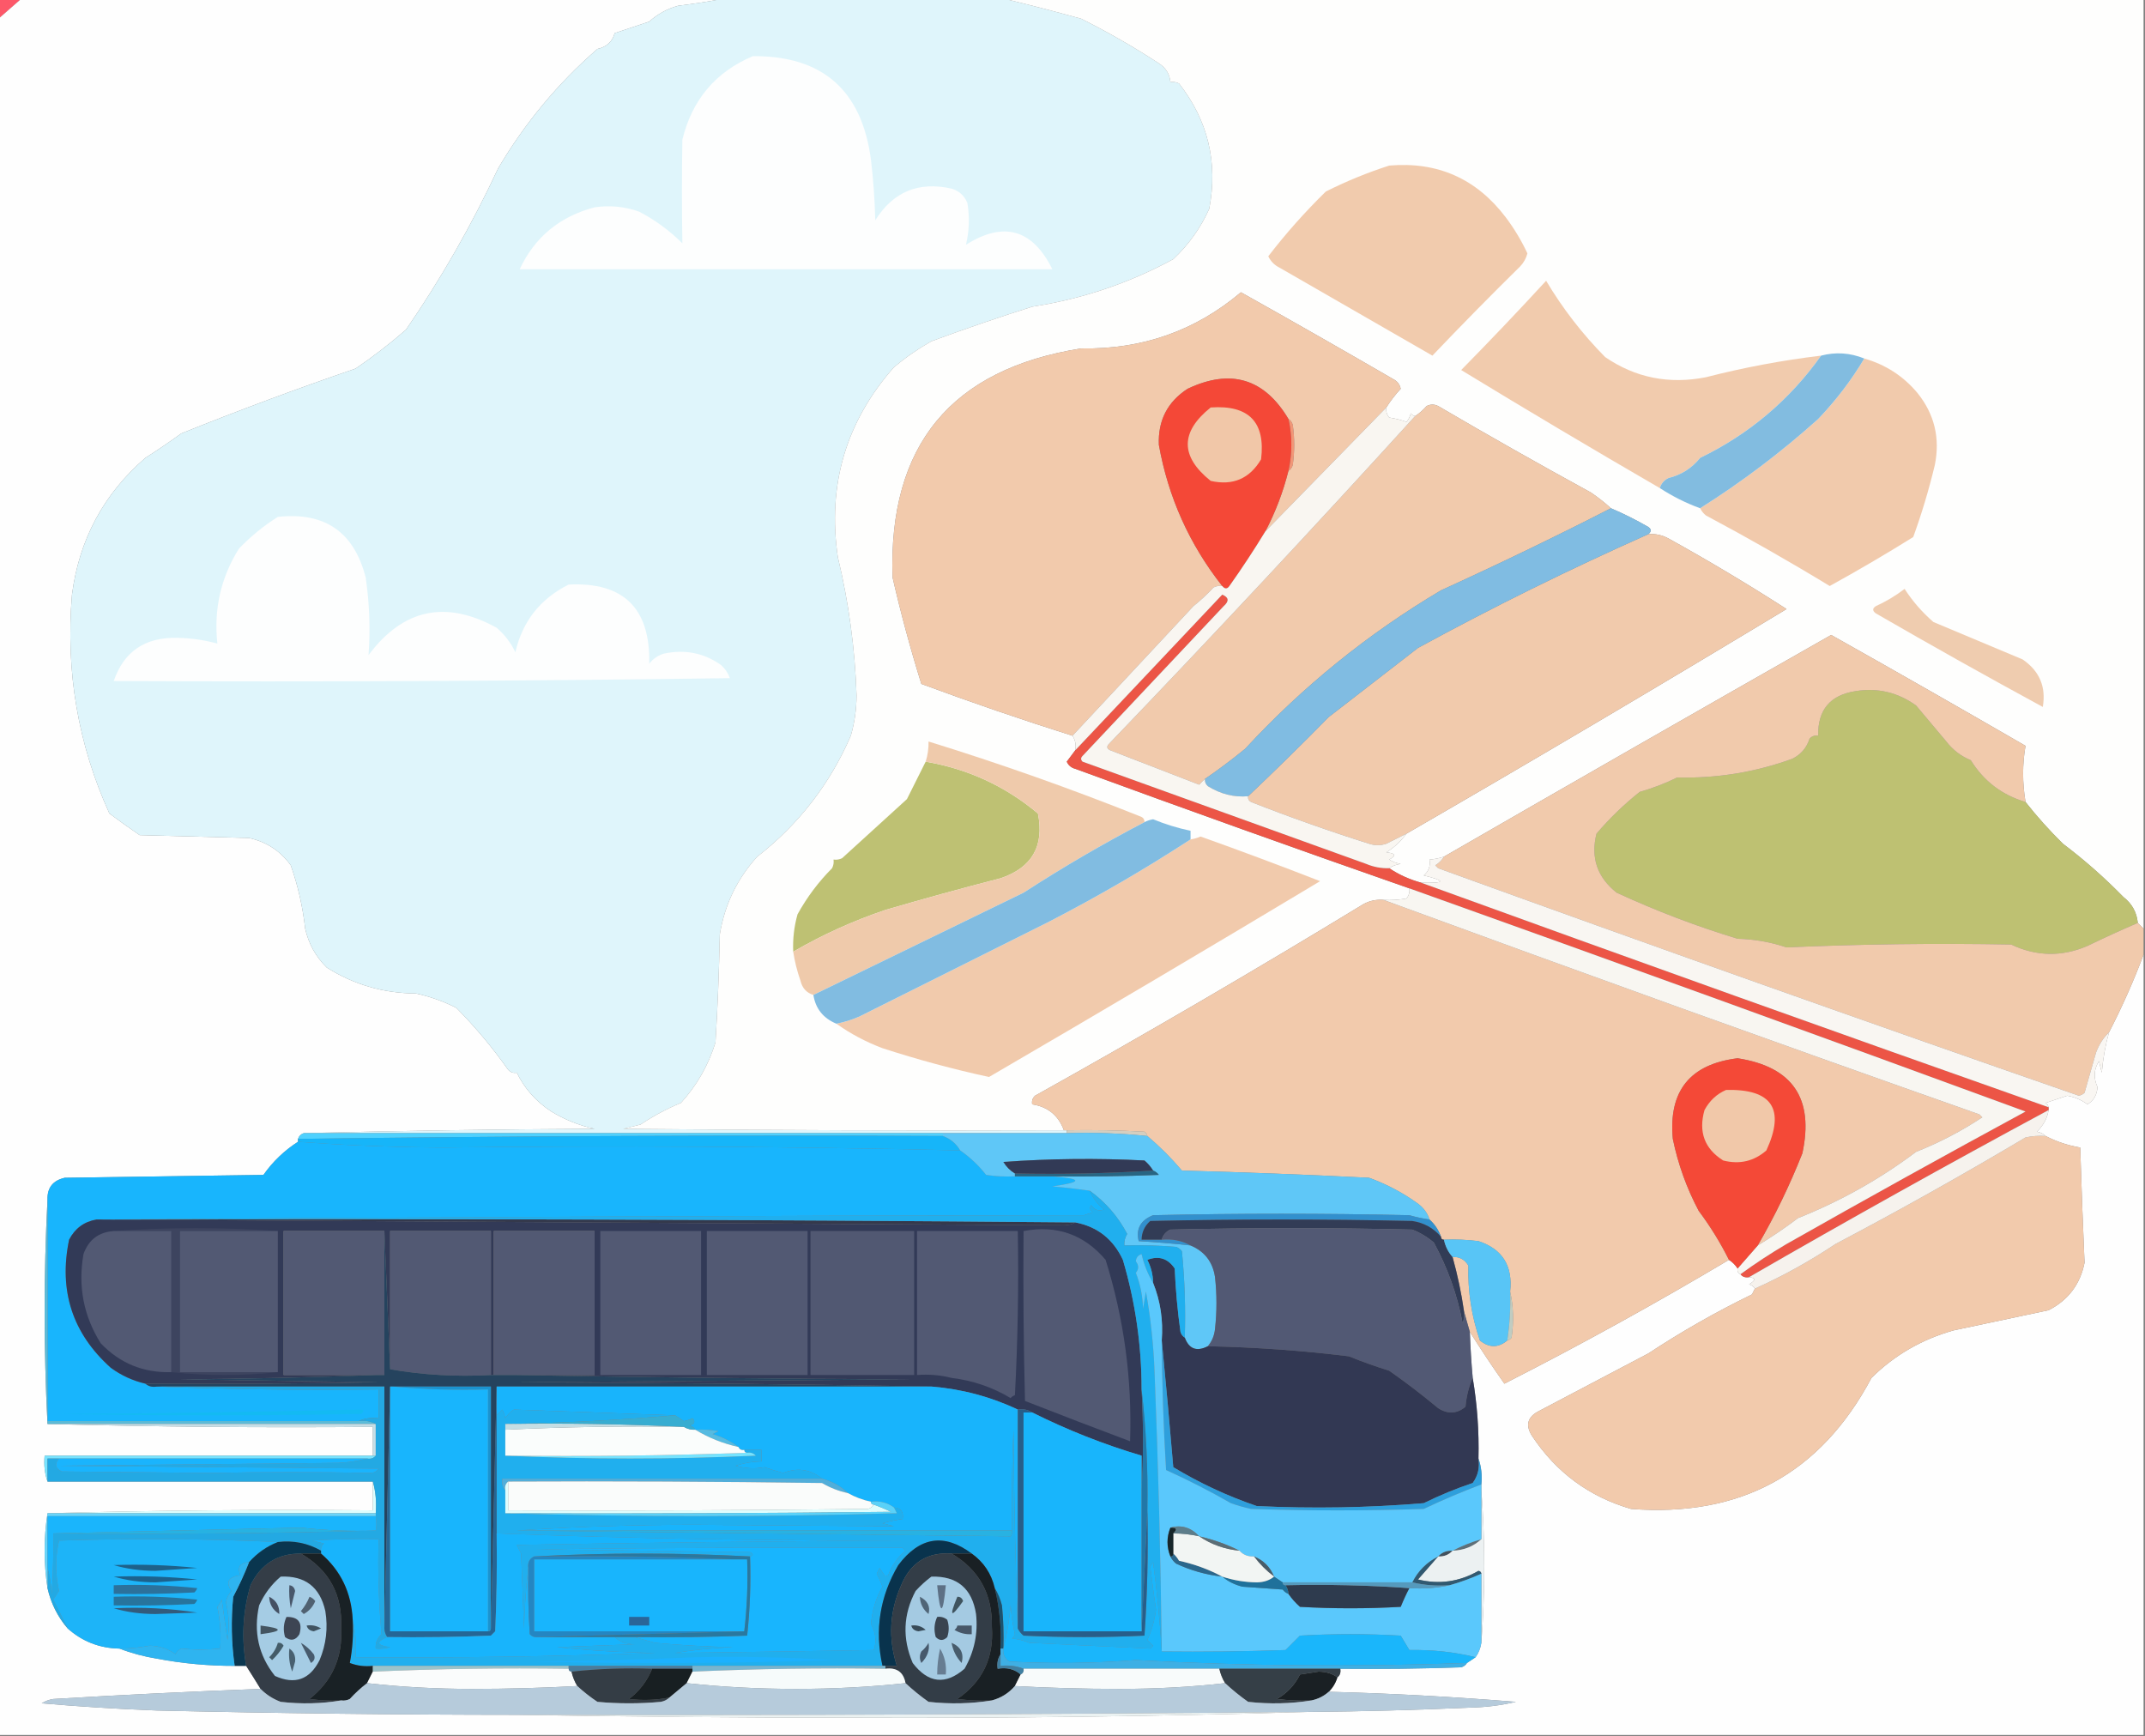 <?xml version="1.0" encoding="UTF-8"?>
<!DOCTYPE svg PUBLIC "-//W3C//DTD SVG 1.1//EN" "http://www.w3.org/Graphics/SVG/1.1/DTD/svg11.dtd">
<svg xmlns="http://www.w3.org/2000/svg" version="1.1" width="745px" height="603px" style="shape-rendering:geometricPrecision; text-rendering:geometricPrecision; image-rendering:optimizeQuality; fill-rule:evenodd; clip-rule:evenodd" xmlns:xlink="http://www.w3.org/1999/xlink">
<rect width="100%" height="100%" fill="#808080" stroke="none"/>
<g><path style="opacity:1" fill="#fd5869" d="M -0.5,-0.5 C 2.167,-0.5 4.833,-0.5 7.5,-0.5C 4.859,1.804 2.192,4.138 -0.5,6.5C -0.5,4.167 -0.5,1.833 -0.5,-0.5 Z"/></g>
<g><path style="opacity:1" fill="#fefefe" d="M 7.5,-0.5 C 88.833,-0.5 170.167,-0.5 251.5,-0.5C 246.338,0.506 241.005,1.339 235.5,2C 231.681,3.074 228.348,4.907 225.5,7.5C 221.474,8.851 217.474,10.185 213.5,11.5C 212.692,14.47 210.692,16.303 207.5,17C 193.777,28.92 182.277,42.753 173,58.5C 163.86,78.123 153.193,96.79 141,114.5C 135.389,119.377 129.555,123.877 123.5,128C 103.206,134.956 83.04,142.456 63,150.5C 58.913,153.46 54.746,156.293 50.5,159C 35.993,171.533 27.493,187.366 25,206.5C 22.756,233.164 27.089,258.497 38,282.5C 41.497,285.107 44.997,287.607 48.5,290C 61.167,290.333 73.833,290.667 86.5,291C 92.569,292.347 97.402,295.514 101,300.5C 103.497,307.641 105.163,314.974 106,322.5C 107.193,327.767 109.693,332.267 113.5,336C 122.89,341.934 133.223,344.934 144.5,345C 149.417,346.083 154.084,347.749 158.5,350C 165.085,356.664 171.085,363.831 176.5,371.5C 177.325,372.386 178.325,372.719 179.5,372.5C 182.177,378.019 186.177,382.519 191.5,386C 196.186,388.845 201.186,390.845 206.5,392C 172.664,392.168 138.998,392.668 105.5,393.5C 104.5,393.833 103.833,394.5 103.5,395.5C 103.5,395.833 103.5,396.167 103.5,396.5C 98.726,399.572 94.726,403.405 91.5,408C 68.5,408.333 45.5,408.667 22.5,409C 18.399,409.925 16.399,412.425 16.5,416.5C 15.167,442.5 15.167,468.5 16.5,494.5C 53.996,495.498 91.663,495.832 129.5,495.5C 129.5,498.833 129.5,502.167 129.5,505.5C 91.5,505.5 53.5,505.5 15.5,505.5C 15.19,508.713 15.523,511.713 16.5,514.5C 54.167,514.5 91.833,514.5 129.5,514.5C 129.5,517.833 129.5,521.167 129.5,524.5C 91.663,524.168 53.996,524.502 16.5,525.5C 15.167,534.167 15.167,542.833 16.5,551.5C 17.701,556.795 20.035,561.461 23.5,565.5C 28.598,570.045 34.598,572.378 41.5,572.5C 45.591,574.083 49.924,575.25 54.5,576C 63.423,577.685 72.423,578.518 81.5,578.5C 82.833,578.5 84.167,578.5 85.5,578.5C 87.158,581.088 88.825,583.755 90.5,586.5C 66.647,587.39 42.647,588.557 18.5,590C 17.062,590.219 15.729,590.719 14.5,591.5C 27.811,592.666 41.144,593.499 54.5,594C 96.162,594.976 137.828,595.476 179.5,595.5C 218.332,596.167 257.332,596.5 296.5,596.5C 349.343,596.717 402.01,596.05 454.5,594.5C 473.174,594.333 491.841,593.833 510.5,593C 515.946,592.899 521.279,592.232 526.5,591C 504.743,589.225 483.076,588.058 461.5,587.5C 462.925,586.078 463.925,584.411 464.5,582.5C 465.404,581.791 465.737,580.791 465.5,579.5C 479.504,579.667 493.504,579.5 507.5,579C 508.416,578.722 509.082,578.222 509.5,577.5C 510.5,576.833 511.5,576.167 512.5,575.5C 513.537,574.07 514.204,572.403 514.5,570.5C 515.833,552.833 515.833,535.167 514.5,517.5C 514.5,516.833 514.5,516.167 514.5,515.5C 514.81,512.287 514.477,509.287 513.5,506.5C 513.731,497.088 513.064,487.755 511.5,478.5C 511.02,473.178 510.687,467.845 510.5,462.5C 514.313,468.565 518.313,474.565 522.5,480.5C 548.977,467.021 574.977,452.688 600.5,437.5C 601.728,438.306 602.728,439.306 603.5,440.5C 603.328,441.492 603.662,442.158 604.5,442.5C 605.209,443.404 606.209,443.737 607.5,443.5C 609.842,443.775 609.842,444.608 607.5,446C 608.416,446.278 609.082,446.778 609.5,447.5C 609.196,448.15 608.863,448.817 608.5,449.5C 596.05,455.558 584.05,462.391 572.5,470C 559.752,476.68 547.085,483.347 534.5,490C 530.575,491.999 529.741,494.832 532,498.5C 540.425,511.271 551.925,519.771 566.5,524C 604.492,526.93 632.325,511.763 650,478.5C 658.003,470.592 667.503,465.092 678.5,462C 689.496,459.667 700.496,457.334 711.5,455C 718.339,451.498 722.505,445.998 724,438.5C 723.412,425.188 722.912,411.855 722.5,398.5C 718.195,397.765 714.195,396.432 710.5,394.5C 709.737,393.732 708.737,393.232 707.5,393C 709.806,390.656 711.14,388.156 711.5,385.5C 711.5,385.167 711.5,384.833 711.5,384.5C 711.389,383.883 711.056,383.383 710.5,383C 713,382.167 715.5,381.333 718,380.5C 720.569,380.951 722.902,381.951 725,383.5C 727.171,382.222 728.338,380.222 728.5,377.5C 727.067,374.33 727.233,371.33 729,368.5C 729.333,369.833 729.667,371.167 730,372.5C 730.391,367.718 731.224,363.051 732.5,358.5C 737.078,349.642 741.078,340.642 744.5,331.5C 744.5,421.833 744.5,512.167 744.5,602.5C 496.167,602.5 247.833,602.5 -0.5,602.5C -0.5,403.833 -0.5,205.167 -0.5,6.5C 2.192,4.138 4.859,1.804 7.5,-0.5 Z"/></g>
<g><path style="opacity:1" fill="#dff5fb" d="M 251.5,-0.5 C 283.833,-0.5 316.167,-0.5 348.5,-0.5C 357.39,1.641 366.39,3.974 375.5,6.5C 384.814,11.156 393.814,16.323 402.5,22C 404.923,23.571 406.256,25.737 406.5,28.5C 407.552,28.351 408.552,28.517 409.5,29C 419.555,41.848 423.055,56.348 420,72.5C 416.994,79.171 412.828,85.004 407.5,90C 392.147,98.34 375.814,103.84 358.5,106.5C 346.697,110.242 335.03,114.242 323.5,118.5C 318.891,121.11 314.558,124.11 310.5,127.5C 293.811,146.409 287.311,168.409 291,193.5C 294.794,209.268 296.961,225.268 297.5,241.5C 297.486,246.265 296.819,250.932 295.5,255.5C 288.252,272.251 277.418,286.251 263,297.5C 256.014,305.173 251.681,314.173 250,324.5C 249.764,337.017 249.264,349.517 248.5,362C 246.043,369.919 242.043,376.919 236.5,383C 231.613,385.023 226.947,387.523 222.5,390.5C 220.5,391 218.5,391.5 216.5,392C 267.499,392.5 318.499,392.667 369.5,392.5C 369.833,392.5 370.167,392.5 370.5,392.5C 370.5,392.833 370.5,393.167 370.5,393.5C 356.167,393.5 341.833,393.5 327.5,393.5C 253.5,393.5 179.5,393.5 105.5,393.5C 138.998,392.668 172.664,392.168 206.5,392C 201.186,390.845 196.186,388.845 191.5,386C 186.177,382.519 182.177,378.019 179.5,372.5C 178.325,372.719 177.325,372.386 176.5,371.5C 171.085,363.831 165.085,356.664 158.5,350C 154.084,347.749 149.417,346.083 144.5,345C 133.223,344.934 122.89,341.934 113.5,336C 109.693,332.267 107.193,327.767 106,322.5C 105.163,314.974 103.497,307.641 101,300.5C 97.402,295.514 92.569,292.347 86.5,291C 73.833,290.667 61.167,290.333 48.5,290C 44.997,287.607 41.497,285.107 38,282.5C 27.089,258.497 22.756,233.164 25,206.5C 27.493,187.366 35.993,171.533 50.5,159C 54.746,156.293 58.913,153.46 63,150.5C 83.04,142.456 103.206,134.956 123.5,128C 129.555,123.877 135.389,119.377 141,114.5C 153.193,96.79 163.86,78.123 173,58.5C 182.277,42.753 193.777,28.92 207.5,17C 210.692,16.303 212.692,14.47 213.5,11.5C 217.474,10.185 221.474,8.851 225.5,7.5C 228.348,4.907 231.681,3.074 235.5,2C 241.005,1.339 246.338,0.506 251.5,-0.5 Z"/></g>
<g><path style="opacity:1" fill="#fefefd" d="M 348.5,-0.5 C 480.5,-0.5 612.5,-0.5 744.5,-0.5C 744.5,107.167 744.5,214.833 744.5,322.5C 743.833,321.833 743.167,321.167 742.5,320.5C 742.138,316.797 740.471,313.797 737.5,311.5C 730.971,304.804 723.971,298.637 716.5,293C 711.798,288.377 707.465,283.543 703.5,278.5C 702.387,271.841 702.387,265.341 703.5,259C 681.184,246.085 658.684,233.252 636,220.5C 590.982,246.085 546.149,271.751 501.5,297.5C 499.883,298.038 498.216,298.371 496.5,298.5C 496.859,300.766 496.192,302.599 494.5,304C 502.375,305.941 502.042,306.774 493.5,306.5C 489.503,305.397 485.836,303.731 482.5,301.5C 483.609,300.71 484.942,300.21 486.5,300C 485.062,299.781 483.729,299.281 482.5,298.5C 485.076,297.117 484.742,296.283 481.5,296C 484.26,294.257 486.593,292.09 488.5,289.5C 532.74,263.93 576.74,237.93 620.5,211.5C 607.072,202.865 593.406,194.699 579.5,187C 577.323,185.798 574.989,185.298 572.5,185.5C 573.598,184.603 573.598,183.77 572.5,183C 568.225,180.532 563.892,178.365 559.5,176.5C 557.353,174.53 555.02,172.697 552.5,171C 534.628,161.235 516.962,151.235 499.5,141C 498.167,140.333 496.833,140.333 495.5,141C 494.295,142.376 492.962,143.542 491.5,144.5C 490.883,144.389 490.383,144.056 490,143.5C 489.751,144.624 489.251,145.624 488.5,146.5C 486.556,145.811 484.556,145.311 482.5,145C 481.663,143.989 481.33,142.822 481.5,141.5C 482.945,139.214 484.612,137.047 486.5,135C 486.241,133.739 485.574,132.739 484.5,132C 466.732,121.7 448.899,111.533 431,101.5C 415.153,114.897 396.653,121.397 375.5,121C 330.341,128.168 308.508,154.668 310,200.5C 312.862,212.948 316.196,225.281 320,237.5C 337.36,243.931 354.86,249.931 372.5,255.5C 373.451,256.919 373.784,258.585 373.5,260.5C 372.524,261.815 371.524,263.148 370.5,264.5C 371.09,265.799 372.09,266.632 373.5,267C 412.145,281.157 450.811,294.991 489.5,308.5C 489.67,309.822 489.337,310.989 488.5,312C 485.854,312.497 483.187,312.664 480.5,312.5C 478.011,312.298 475.677,312.798 473.5,314C 435.757,336.976 397.757,359.143 359.5,380.5C 358.614,381.325 358.281,382.325 358.5,383.5C 363.939,384.347 367.606,387.347 369.5,392.5C 318.499,392.667 267.499,392.5 216.5,392C 218.5,391.5 220.5,391 222.5,390.5C 226.947,387.523 231.613,385.023 236.5,383C 242.043,376.919 246.043,369.919 248.5,362C 249.264,349.517 249.764,337.017 250,324.5C 251.681,314.173 256.014,305.173 263,297.5C 277.418,286.251 288.252,272.251 295.5,255.5C 296.819,250.932 297.486,246.265 297.5,241.5C 296.961,225.268 294.794,209.268 291,193.5C 287.311,168.409 293.811,146.409 310.5,127.5C 314.558,124.11 318.891,121.11 323.5,118.5C 335.03,114.242 346.697,110.242 358.5,106.5C 375.814,103.84 392.147,98.34 407.5,90C 412.828,85.004 416.994,79.171 420,72.5C 423.055,56.348 419.555,41.848 409.5,29C 408.552,28.517 407.552,28.351 406.5,28.5C 406.256,25.737 404.923,23.571 402.5,22C 393.814,16.323 384.814,11.156 375.5,6.5C 366.39,3.974 357.39,1.641 348.5,-0.5 Z"/></g>
<g><path style="opacity:1" fill="#fdfefe" d="M 261.5,19.5 C 285.674,19.332 299.341,31.332 302.5,55.5C 303.331,62.476 303.831,69.476 304,76.5C 310.207,66.591 319.04,62.924 330.5,65.5C 333.126,66.293 334.96,67.96 336,70.5C 336.802,75.419 336.635,80.252 335.5,85C 348.603,76.738 358.603,79.571 365.5,93.5C 303.833,93.5 242.167,93.5 180.5,93.5C 185.71,82.364 194.377,75.198 206.5,72C 211.788,71.212 216.954,71.712 222,73.5C 227.59,76.432 232.59,80.099 237,84.5C 236.81,72.505 236.81,60.505 237,48.5C 240.386,34.627 248.552,24.961 261.5,19.5 Z"/></g>
<g><path style="opacity:1" fill="#f1cbad" d="M 482.5,57.5 C 499.31,56.048 512.81,62.048 523,75.5C 525.958,79.443 528.458,83.61 530.5,88C 530.045,89.724 529.212,91.224 528,92.5C 517.652,102.681 507.486,113.014 497.5,123.5C 479.847,113.339 462.18,103.173 444.5,93C 442.673,92.101 441.34,90.767 440.5,89C 446.625,81.04 453.292,73.54 460.5,66.5C 467.675,62.906 475.008,59.906 482.5,57.5 Z"/></g>
<g><path style="opacity:1" fill="#f1cbad" d="M 632.5,123.5 C 621.542,138.899 607.542,150.732 590.5,159C 587.587,162.591 583.921,164.924 579.5,166C 577.937,166.759 576.937,167.926 576.5,169.5C 553.353,156.093 530.353,142.426 507.5,128.5C 517.516,118.318 527.349,107.985 537,97.5C 542.745,107.146 549.578,115.98 557.5,124C 568.009,131.192 579.676,133.526 592.5,131C 605.674,127.618 619.008,125.118 632.5,123.5 Z"/></g>
<g><path style="opacity:1" fill="#f2caac" d="M 481.5,141.5 C 467.445,155.887 453.445,170.22 439.5,184.5C 442.987,177.851 445.654,170.851 447.5,163.5C 448.222,163.082 448.722,162.416 449,161.5C 449.667,156.833 449.667,152.167 449,147.5C 448.722,146.584 448.222,145.918 447.5,145.5C 439.125,131.433 427.458,127.933 412.5,135C 405.477,139.547 402.144,146.047 402.5,154.5C 405.756,172.678 413.09,189.011 424.5,203.5C 423.448,203.351 422.448,203.517 421.5,204C 419.317,206.35 416.984,208.517 414.5,210.5C 400.429,225.567 386.429,240.567 372.5,255.5C 354.86,249.931 337.36,243.931 320,237.5C 316.196,225.281 312.862,212.948 310,200.5C 308.508,154.668 330.341,128.168 375.5,121C 396.653,121.397 415.153,114.897 431,101.5C 448.899,111.533 466.732,121.7 484.5,132C 485.574,132.739 486.241,133.739 486.5,135C 484.612,137.047 482.945,139.214 481.5,141.5 Z"/></g>
<g><path style="opacity:1" fill="#f1caac" d="M 647.5,124.5 C 654.928,126.626 661.095,130.626 666,136.5C 671.888,143.844 673.888,152.177 672,161.5C 669.949,170.051 667.449,178.384 664.5,186.5C 654.998,192.419 645.331,198.086 635.5,203.5C 621.374,194.913 607.04,186.747 592.5,179C 591.619,178.292 590.953,177.458 590.5,176.5C 604.959,167.395 618.626,157.062 631.5,145.5C 637.75,138.954 643.083,131.954 647.5,124.5 Z"/></g>
<g><path style="opacity:1" fill="#f1caac" d="M 559.5,176.5 C 540.066,186.445 520.399,195.945 500.5,205C 475.102,220.075 452.436,238.409 432.5,260C 427.938,263.741 423.271,267.241 418.5,270.5C 417.849,271.091 417.182,271.757 416.5,272.5C 406.143,268.493 395.81,264.493 385.5,260.5C 384.479,259.998 384.312,259.332 385,258.5C 421.027,220.974 456.527,182.974 491.5,144.5C 492.962,143.542 494.295,142.376 495.5,141C 496.833,140.333 498.167,140.333 499.5,141C 516.962,151.235 534.628,161.235 552.5,171C 555.02,172.697 557.353,174.53 559.5,176.5 Z"/></g>
<g><path style="opacity:1" fill="#f19677" d="M 447.5,145.5 C 448.222,145.918 448.722,146.584 449,147.5C 449.667,152.167 449.667,156.833 449,161.5C 448.722,162.416 448.222,163.082 447.5,163.5C 448.833,157.5 448.833,151.5 447.5,145.5 Z"/></g>
<g><path style="opacity:1" fill="#82bce0" d="M 647.5,124.5 C 643.083,131.954 637.75,138.954 631.5,145.5C 618.626,157.062 604.959,167.395 590.5,176.5C 585.592,174.713 580.925,172.379 576.5,169.5C 576.937,167.926 577.937,166.759 579.5,166C 583.921,164.924 587.587,162.591 590.5,159C 607.542,150.732 621.542,138.899 632.5,123.5C 637.579,122.174 642.579,122.507 647.5,124.5 Z"/></g>
<g><path style="opacity:1" fill="#f44837" d="M 447.5,145.5 C 448.833,151.5 448.833,157.5 447.5,163.5C 445.654,170.851 442.987,177.851 439.5,184.5C 435.589,190.928 431.423,197.262 427,203.5C 426.23,204.598 425.397,204.598 424.5,203.5C 413.09,189.011 405.756,172.678 402.5,154.5C 402.144,146.047 405.477,139.547 412.5,135C 427.458,127.933 439.125,131.433 447.5,145.5 Z"/></g>
<g><path style="opacity:1" fill="#f1c7a8" d="M 420.5,141.5 C 433.736,140.566 439.569,146.566 438,159.5C 434.024,166.236 428.191,168.736 420.5,167C 409.886,158.509 409.886,150.009 420.5,141.5 Z"/></g>
<g><path style="opacity:1" fill="#fdfefe" d="M 96.5,179.5 C 112.78,177.717 122.946,184.717 127,200.5C 128.337,209.525 128.671,218.525 128,227.5C 139.995,211.426 154.828,208.26 172.5,218C 175.273,220.383 177.439,223.217 179,226.5C 181.441,215.81 187.607,207.976 197.5,203C 216.568,202.063 225.901,211.23 225.5,230.5C 226.769,228.82 228.436,227.653 230.5,227C 237.874,225.4 244.541,226.734 250.5,231C 251.872,232.242 252.872,233.742 253.5,235.5C 182.17,236.5 110.836,236.833 39.5,236.5C 43.023,226.26 50.356,221.26 61.5,221.5C 66.289,221.575 70.956,222.241 75.5,223.5C 74.199,211.584 76.699,200.584 83,190.5C 87.153,186.205 91.653,182.538 96.5,179.5 Z"/></g>
<g><path style="opacity:1" fill="#f1caac" d="M 572.5,185.5 C 574.989,185.298 577.323,185.798 579.5,187C 593.406,194.699 607.072,202.865 620.5,211.5C 576.74,237.93 532.74,263.93 488.5,289.5C 486.22,290.64 483.886,291.807 481.5,293C 479.5,293.667 477.5,293.667 475.5,293C 461.632,288.62 447.966,283.787 434.5,278.5C 433.702,278.043 433.369,277.376 433.5,276.5C 442.965,267.536 452.298,258.369 461.5,249C 471.833,241 482.167,233 492.5,225C 518.533,210.806 545.2,197.639 572.5,185.5 Z"/></g>
<g><path style="opacity:1" fill="#efccaf" d="M 661.5,204.5 C 664.251,208.757 667.584,212.59 671.5,216C 681.833,220.333 692.167,224.667 702.5,229C 708.363,233.022 710.696,238.522 709.5,245.5C 690.103,234.963 670.769,224.13 651.5,213C 650.289,212.107 650.289,211.274 651.5,210.5C 655.135,208.835 658.469,206.835 661.5,204.5 Z"/></g>
<g><path style="opacity:1" fill="#80bce2" d="M 559.5,176.5 C 563.892,178.365 568.225,180.532 572.5,183C 573.598,183.77 573.598,184.603 572.5,185.5C 545.2,197.639 518.533,210.806 492.5,225C 482.167,233 471.833,241 461.5,249C 452.298,258.369 442.965,267.536 433.5,276.5C 428.623,276.938 423.956,275.771 419.5,273C 418.748,272.329 418.414,271.496 418.5,270.5C 423.271,267.241 427.938,263.741 432.5,260C 452.436,238.409 475.102,220.075 500.5,205C 520.399,195.945 540.066,186.445 559.5,176.5 Z"/></g>
<g><path style="opacity:1" fill="#bec172" d="M 703.5,278.5 C 707.465,283.543 711.798,288.377 716.5,293C 723.971,298.637 730.971,304.804 737.5,311.5C 740.471,313.797 742.138,316.797 742.5,320.5C 736.696,322.985 730.862,325.651 725,328.5C 716.092,332.325 707.258,332.158 698.5,328C 672.477,327.516 646.477,327.849 620.5,329C 615.008,327.149 609.342,326.149 603.5,326C 589.134,321.636 575.134,316.303 561.5,310C 554.749,304.666 552.415,297.833 554.5,289.5C 558.978,284.236 563.978,279.402 569.5,275C 573.994,273.725 578.327,272.058 582.5,270C 596.304,270.34 609.637,268.173 622.5,263.5C 625.493,262.007 627.493,259.674 628.5,256.5C 629.325,255.614 630.325,255.281 631.5,255.5C 631.304,246.529 635.638,241.363 644.5,240C 652.16,238.773 659.16,240.44 665.5,245C 668.97,249.142 672.47,253.308 676,257.5C 678.264,260.433 681.098,262.6 684.5,264C 688.987,271.245 695.321,276.078 703.5,278.5 Z"/></g>
<g><path style="opacity:1" fill="#bec173" d="M 321.5,264.5 C 336.185,267.011 349.185,273.011 360.5,282.5C 362.757,293.821 358.423,301.321 347.5,305C 334.097,308.455 320.764,312.122 307.5,316C 296.304,319.782 285.637,324.616 275.5,330.5C 275.305,326.085 275.805,321.751 277,317.5C 280.294,311.553 284.294,306.22 289,301.5C 289.483,300.552 289.649,299.552 289.5,298.5C 290.552,298.649 291.552,298.483 292.5,298C 300,291.167 307.5,284.333 315,277.5C 317.198,273.105 319.364,268.771 321.5,264.5 Z"/></g>
<g><path style="opacity:1" fill="#ec5546" d="M 482.5,301.5 C 485.836,303.731 489.503,305.397 493.5,306.5C 565.916,332.785 638.582,358.785 711.5,384.5C 711.5,384.833 711.5,385.167 711.5,385.5C 676.598,404.287 641.932,423.621 607.5,443.5C 606.209,443.737 605.209,443.404 604.5,442.5C 609.597,438.775 614.93,435.275 620.5,432C 648.006,416.413 675.672,401.08 703.5,386C 632.304,359.878 560.97,334.045 489.5,308.5C 450.811,294.991 412.145,281.157 373.5,267C 372.09,266.632 371.09,265.799 370.5,264.5C 371.524,263.148 372.524,261.815 373.5,260.5C 390.478,242.52 407.478,224.52 424.5,206.5C 426.815,207.421 426.982,208.754 425,210.5C 408.667,227.833 392.333,245.167 376,262.5C 375.333,263.167 375.333,263.833 376,264.5C 408.801,276.323 441.634,288.157 474.5,300C 477.063,301.079 479.729,301.579 482.5,301.5 Z"/></g>
<g><path style="opacity:1" fill="#f9f6f1" d="M 481.5,141.5 C 481.33,142.822 481.663,143.989 482.5,145C 484.556,145.311 486.556,145.811 488.5,146.5C 489.251,145.624 489.751,144.624 490,143.5C 490.383,144.056 490.883,144.389 491.5,144.5C 456.527,182.974 421.027,220.974 385,258.5C 384.312,259.332 384.479,259.998 385.5,260.5C 395.81,264.493 406.143,268.493 416.5,272.5C 417.182,271.757 417.849,271.091 418.5,270.5C 418.414,271.496 418.748,272.329 419.5,273C 423.956,275.771 428.623,276.938 433.5,276.5C 433.369,277.376 433.702,278.043 434.5,278.5C 447.966,283.787 461.632,288.62 475.5,293C 477.5,293.667 479.5,293.667 481.5,293C 483.886,291.807 486.22,290.64 488.5,289.5C 486.593,292.09 484.26,294.257 481.5,296C 484.742,296.283 485.076,297.117 482.5,298.5C 483.729,299.281 485.062,299.781 486.5,300C 484.942,300.21 483.609,300.71 482.5,301.5C 479.729,301.579 477.063,301.079 474.5,300C 441.634,288.157 408.801,276.323 376,264.5C 375.333,263.833 375.333,263.167 376,262.5C 392.333,245.167 408.667,227.833 425,210.5C 426.982,208.754 426.815,207.421 424.5,206.5C 407.478,224.52 390.478,242.52 373.5,260.5C 373.784,258.585 373.451,256.919 372.5,255.5C 386.429,240.567 400.429,225.567 414.5,210.5C 416.984,208.517 419.317,206.35 421.5,204C 422.448,203.517 423.448,203.351 424.5,203.5C 425.397,204.598 426.23,204.598 427,203.5C 431.423,197.262 435.589,190.928 439.5,184.5C 453.445,170.22 467.445,155.887 481.5,141.5 Z"/></g>
<g><path style="opacity:1" fill="#f1caac" d="M 290.5,355.5 C 293.231,354.973 295.898,354.14 298.5,353C 320.55,341.975 342.55,330.975 364.5,320C 381.474,311.227 397.807,301.727 413.5,291.5C 414.695,291.322 415.862,290.989 417,290.5C 430.955,295.483 444.789,300.65 458.5,306C 420.317,328.925 381.984,351.591 343.5,374C 331.094,371.315 318.76,367.982 306.5,364C 300.711,361.81 295.378,358.977 290.5,355.5 Z"/></g>
<g><path style="opacity:1" fill="#f2caac" d="M 480.5,312.5 C 549.39,337.8 618.39,362.634 687.5,387C 687.833,387.333 688.167,387.667 688.5,388C 681.211,392.81 673.545,396.81 665.5,400C 652.911,409.464 639.244,417.131 624.5,423C 619.978,426.424 615.311,429.591 610.5,432.5C 616.456,422.253 621.623,411.586 626,400.5C 630.101,381.453 622.601,370.453 603.5,367.5C 586.957,369.544 579.457,378.878 581,395.5C 582.82,404.297 585.82,412.63 590,420.5C 594.009,425.85 597.509,431.517 600.5,437.5C 574.977,452.688 548.977,467.021 522.5,480.5C 518.313,474.565 514.313,468.565 510.5,462.5C 509.833,460.167 509.167,457.833 508.5,455.5C 507.57,449.054 506.237,442.72 504.5,436.5C 506.903,436.393 508.736,437.393 510,439.5C 509.765,448.43 511.098,457.097 514,465.5C 517.207,468.099 520.374,468.099 523.5,465.5C 524.117,465.389 524.617,465.056 525,464.5C 525.817,458.984 525.651,453.65 524.5,448.5C 525.47,439.582 521.803,433.749 513.5,431C 509.514,430.501 505.514,430.334 501.5,430.5C 500.833,430.5 500.5,430.167 500.5,429.5C 499.66,427.147 498.326,425.147 496.5,423.5C 495.797,421.284 494.464,419.451 492.5,418C 487.277,414.221 481.61,411.221 475.5,409C 453.857,407.914 432.191,407.081 410.5,406.5C 406.812,402.146 402.812,398.146 398.5,394.5C 398.389,393.883 398.056,393.383 397.5,393C 388.506,392.5 379.506,392.334 370.5,392.5C 370.167,392.5 369.833,392.5 369.5,392.5C 367.606,387.347 363.939,384.347 358.5,383.5C 358.281,382.325 358.614,381.325 359.5,380.5C 397.757,359.143 435.757,336.976 473.5,314C 475.677,312.798 478.011,312.298 480.5,312.5 Z"/></g>
<g><path style="opacity:1" fill="#f1caac" d="M 703.5,278.5 C 695.321,276.078 688.987,271.245 684.5,264C 681.098,262.6 678.264,260.433 676,257.5C 672.47,253.308 668.97,249.142 665.5,245C 659.16,240.44 652.16,238.773 644.5,240C 635.638,241.363 631.304,246.529 631.5,255.5C 630.325,255.281 629.325,255.614 628.5,256.5C 627.493,259.674 625.493,262.007 622.5,263.5C 609.637,268.173 596.304,270.34 582.5,270C 578.327,272.058 573.994,273.725 569.5,275C 563.978,279.402 558.978,284.236 554.5,289.5C 552.415,297.833 554.749,304.666 561.5,310C 575.134,316.303 589.134,321.636 603.5,326C 609.342,326.149 615.008,327.149 620.5,329C 646.477,327.849 672.477,327.516 698.5,328C 707.258,332.158 716.092,332.325 725,328.5C 730.862,325.651 736.696,322.985 742.5,320.5C 743.167,321.167 743.833,321.833 744.5,322.5C 744.5,325.5 744.5,328.5 744.5,331.5C 741.078,340.642 737.078,349.642 732.5,358.5C 730.554,360.353 729.054,362.686 728,365.5C 726.667,370.167 725.333,374.833 724,379.5C 723.439,380.022 722.772,380.355 722,380.5C 647.631,354.655 573.464,328.322 499.5,301.5C 499.167,301.167 498.833,300.833 498.5,300.5C 499.77,299.712 500.77,298.712 501.5,297.5C 546.149,271.751 590.982,246.085 636,220.5C 658.684,233.252 681.184,246.085 703.5,259C 702.387,265.341 702.387,271.841 703.5,278.5 Z"/></g>
<g><path style="opacity:1" fill="#efcaab" d="M 397.5,285.5 C 383.168,292.976 369.168,301.143 355.5,310C 331.02,321.909 306.687,333.742 282.5,345.5C 280.112,344.781 278.612,343.115 278,340.5C 276.85,337.232 276.016,333.899 275.5,330.5C 285.637,324.616 296.304,319.782 307.5,316C 320.764,312.122 334.097,308.455 347.5,305C 358.423,301.321 362.757,293.821 360.5,282.5C 349.185,273.011 336.185,267.011 321.5,264.5C 322.219,262.236 322.552,259.903 322.5,257.5C 347.299,265.163 371.799,273.83 396,283.5C 397.03,283.836 397.53,284.503 397.5,285.5 Z"/></g>
<g><path style="opacity:1" fill="#81bce1" d="M 413.5,291.5 C 397.807,301.727 381.474,311.227 364.5,320C 342.55,330.975 320.55,341.975 298.5,353C 295.898,354.14 293.231,354.973 290.5,355.5C 285.918,353.596 283.252,350.263 282.5,345.5C 306.687,333.742 331.02,321.909 355.5,310C 369.168,301.143 383.168,292.976 397.5,285.5C 398.416,285.018 399.416,284.685 400.5,284.5C 404.737,286.246 409.07,287.58 413.5,288.5C 413.5,289.5 413.5,290.5 413.5,291.5 Z"/></g>
<g><path style="opacity:1" fill="#f9f6f2" d="M 501.5,297.5 C 500.77,298.712 499.77,299.712 498.5,300.5C 498.833,300.833 499.167,301.167 499.5,301.5C 573.464,328.322 647.631,354.655 722,380.5C 722.772,380.355 723.439,380.022 724,379.5C 725.333,374.833 726.667,370.167 728,365.5C 729.054,362.686 730.554,360.353 732.5,358.5C 731.224,363.051 730.391,367.718 730,372.5C 729.667,371.167 729.333,369.833 729,368.5C 727.233,371.33 727.067,374.33 728.5,377.5C 728.338,380.222 727.171,382.222 725,383.5C 722.902,381.951 720.569,380.951 718,380.5C 715.5,381.333 713,382.167 710.5,383C 711.056,383.383 711.389,383.883 711.5,384.5C 638.582,358.785 565.916,332.785 493.5,306.5C 502.042,306.774 502.375,305.941 494.5,304C 496.192,302.599 496.859,300.766 496.5,298.5C 498.216,298.371 499.883,298.038 501.5,297.5 Z"/></g>
<g><path style="opacity:1" fill="#f8f6f1" d="M 489.5,308.5 C 560.97,334.045 632.304,359.878 703.5,386C 675.672,401.08 648.006,416.413 620.5,432C 614.93,435.275 609.597,438.775 604.5,442.5C 603.662,442.158 603.328,441.492 603.5,440.5C 605.833,437.833 608.167,435.167 610.5,432.5C 615.311,429.591 619.978,426.424 624.5,423C 639.244,417.131 652.911,409.464 665.5,400C 673.545,396.81 681.211,392.81 688.5,388C 688.167,387.667 687.833,387.333 687.5,387C 618.39,362.634 549.39,337.8 480.5,312.5C 483.187,312.664 485.854,312.497 488.5,312C 489.337,310.989 489.67,309.822 489.5,308.5 Z"/></g>
<g><path style="opacity:1" fill="#d5cebf" d="M 370.5,393.5 C 370.5,393.167 370.5,392.833 370.5,392.5C 379.506,392.334 388.506,392.5 397.5,393C 398.056,393.383 398.389,393.883 398.5,394.5C 389.22,393.553 379.886,393.22 370.5,393.5 Z"/></g>
<g><path style="opacity:1" fill="#4fd1fe" d="M 105.5,393.5 C 179.5,393.5 253.5,393.5 327.5,393.5C 327.5,393.833 327.5,394.167 327.5,394.5C 252.792,394.173 178.125,394.506 103.5,395.5C 103.833,394.5 104.5,393.833 105.5,393.5 Z"/></g>
<g><path style="opacity:1" fill="#f44937" d="M 610.5,432.5 C 608.167,435.167 605.833,437.833 603.5,440.5C 602.728,439.306 601.728,438.306 600.5,437.5C 597.509,431.517 594.009,425.85 590,420.5C 585.82,412.63 582.82,404.297 581,395.5C 579.457,378.878 586.957,369.544 603.5,367.5C 622.601,370.453 630.101,381.453 626,400.5C 621.623,411.586 616.456,422.253 610.5,432.5 Z"/></g>
<g><path style="opacity:1" fill="#f1c8a9" d="M 599.5,378.5 C 615.451,378.105 620.118,385.105 613.5,399.5C 609.195,403.274 604.195,404.44 598.5,403C 592.024,398.918 589.857,393.085 592,385.5C 593.767,382.228 596.267,379.895 599.5,378.5 Z"/></g>
<g><path style="opacity:1" fill="#16b5f9" d="M 327.5,394.5 C 330.109,395.443 332.109,397.11 333.5,399.5C 273.614,398.12 213.781,397.786 154,398.5C 137.091,398.426 120.258,397.759 103.5,396.5C 103.5,396.167 103.5,395.833 103.5,395.5C 178.125,394.506 252.792,394.173 327.5,394.5 Z"/></g>
<g><path style="opacity:1" fill="#f2caac" d="M 710.5,394.5 C 714.195,396.432 718.195,397.765 722.5,398.5C 722.912,411.855 723.412,425.188 724,438.5C 722.505,445.998 718.339,451.498 711.5,455C 700.496,457.334 689.496,459.667 678.5,462C 667.503,465.092 658.003,470.592 650,478.5C 632.325,511.763 604.492,526.93 566.5,524C 551.925,519.771 540.425,511.271 532,498.5C 529.741,494.832 530.575,491.999 534.5,490C 547.085,483.347 559.752,476.68 572.5,470C 584.05,462.391 596.05,455.558 608.5,449.5C 608.863,448.817 609.196,448.15 609.5,447.5C 619.23,443.133 628.563,437.966 637.5,432C 659.848,420.224 681.848,407.89 703.5,395C 705.81,394.503 708.143,394.337 710.5,394.5 Z"/></g>
<g><path style="opacity:1" fill="#18b5fd" d="M 103.5,396.5 C 120.258,397.759 137.091,398.426 154,398.5C 213.781,397.786 273.614,398.12 333.5,399.5C 336.933,401.882 339.933,404.715 342.5,408C 345.817,408.498 349.15,408.665 352.5,408.5C 356.833,408.5 361.167,408.5 365.5,408.5C 376.116,409.335 376.116,410.501 365.5,412C 369.863,412.369 374.196,412.869 378.5,413.5C 379.543,416.056 381.21,418.223 383.5,420C 381.633,420.711 380.133,420.211 379,418.5C 378.383,419.449 378.549,420.282 379.5,421C 378.5,421.333 377.5,421.667 376.5,422C 261.999,422.167 147.666,422.667 33.5,423.5C 29.209,424.236 26.042,426.569 24,430.5C 20.335,448.241 25.168,463.074 38.5,475C 42.133,477.65 46.133,479.483 50.5,480.5C 51.568,481.434 52.901,481.768 54.5,481.5C 79.995,482.498 105.661,482.831 131.5,482.5C 131.5,485.833 131.5,489.167 131.5,492.5C 128.941,492.198 126.607,492.532 124.5,493.5C 88.5,493.5 52.5,493.5 16.5,493.5C 16.5,467.833 16.5,442.167 16.5,416.5C 16.399,412.425 18.399,409.925 22.5,409C 45.5,408.667 68.5,408.333 91.5,408C 94.726,403.405 98.726,399.572 103.5,396.5 Z"/></g>
<g><path style="opacity:1" fill="#5fc7f7" d="M 327.5,394.5 C 327.5,394.167 327.5,393.833 327.5,393.5C 341.833,393.5 356.167,393.5 370.5,393.5C 379.886,393.22 389.22,393.553 398.5,394.5C 402.812,398.146 406.812,402.146 410.5,406.5C 432.191,407.081 453.857,407.914 475.5,409C 481.61,411.221 487.277,414.221 492.5,418C 494.464,419.451 495.797,421.284 496.5,423.5C 494.146,423.162 491.813,422.662 489.5,422C 459.833,421.333 430.167,421.333 400.5,422C 396.138,423.736 394.471,426.736 395.5,431C 401.523,431.359 407.523,431.859 413.5,432.5C 418.385,434.555 421.219,438.222 422,443.5C 422.667,449.5 422.667,455.5 422,461.5C 421.764,463.811 420.931,465.811 419.5,467.5C 415.626,469.468 412.96,468.468 411.5,464.5C 411.808,454.447 411.475,444.447 410.5,434.5C 409.975,433.808 409.308,433.308 408.5,433C 402.509,432.501 396.509,432.334 390.5,432.5C 390.421,431.07 390.754,429.736 391.5,428.5C 388.322,422.464 383.989,417.464 378.5,413.5C 374.196,412.869 369.863,412.369 365.5,412C 376.116,410.501 376.116,409.335 365.5,408.5C 377.838,408.667 390.171,408.5 402.5,408C 401.956,407.283 401.289,406.783 400.5,406.5C 399.71,405.206 398.71,404.039 397.5,403C 381.156,402.167 364.823,402.334 348.5,403.5C 349.521,405.188 350.855,406.521 352.5,407.5C 352.5,407.833 352.5,408.167 352.5,408.5C 349.15,408.665 345.817,408.498 342.5,408C 339.933,404.715 336.933,401.882 333.5,399.5C 332.109,397.11 330.109,395.443 327.5,394.5 Z"/></g>
<g><path style="opacity:1" fill="#286583" d="M 400.5,406.5 C 401.289,406.783 401.956,407.283 402.5,408C 390.171,408.5 377.838,408.667 365.5,408.5C 361.167,408.5 356.833,408.5 352.5,408.5C 352.5,408.167 352.5,407.833 352.5,407.5C 368.675,407.83 384.675,407.496 400.5,406.5 Z"/></g>
<g><path style="opacity:1" fill="#323a56" d="M 400.5,406.5 C 384.675,407.496 368.675,407.83 352.5,407.5C 350.855,406.521 349.521,405.188 348.5,403.5C 364.823,402.334 381.156,402.167 397.5,403C 398.71,404.039 399.71,405.206 400.5,406.5 Z"/></g>
<g><path style="opacity:1" fill="#f6f2ed" d="M 711.5,385.5 C 711.14,388.156 709.806,390.656 707.5,393C 708.737,393.232 709.737,393.732 710.5,394.5C 708.143,394.337 705.81,394.503 703.5,395C 681.848,407.89 659.848,420.224 637.5,432C 628.563,437.966 619.23,443.133 609.5,447.5C 609.082,446.778 608.416,446.278 607.5,446C 609.842,444.608 609.842,443.775 607.5,443.5C 641.932,423.621 676.598,404.287 711.5,385.5 Z"/></g>
<g><path style="opacity:1" fill="#3290cd" d="M 496.5,423.5 C 498.326,425.147 499.66,427.147 500.5,429.5C 497.899,426.456 494.566,424.623 490.5,424C 460.167,423.333 429.833,423.333 399.5,424C 397.549,425.734 396.549,427.901 396.5,430.5C 398.833,430.5 401.167,430.5 403.5,430.5C 407.16,430.159 410.493,430.825 413.5,432.5C 407.523,431.859 401.523,431.359 395.5,431C 394.471,426.736 396.138,423.736 400.5,422C 430.167,421.333 459.833,421.333 489.5,422C 491.813,422.662 494.146,423.162 496.5,423.5 Z"/></g>
<g><path style="opacity:1" fill="#34394c" d="M 34.5,423.5 C 147.668,423.167 260.668,423.5 373.5,424.5C 372.378,425.156 371.045,425.489 369.5,425.5C 257.677,424.841 146.01,424.175 34.5,423.5 Z"/></g>
<g><path style="opacity:1" fill="#323c56" d="M 500.5,429.5 C 500.5,430.167 500.833,430.5 501.5,430.5C 501.992,432.819 502.992,434.819 504.5,436.5C 506.237,442.72 507.57,449.054 508.5,455.5C 508.657,456.873 508.49,458.207 508,459.5C 506.135,449.653 502.801,440.32 498,431.5C 495.742,429.57 493.242,428.07 490.5,427C 462.5,426.333 434.5,426.333 406.5,427C 404.944,427.72 403.944,428.887 403.5,430.5C 401.167,430.5 398.833,430.5 396.5,430.5C 396.549,427.901 397.549,425.734 399.5,424C 429.833,423.333 460.167,423.333 490.5,424C 494.566,424.623 497.899,426.456 500.5,429.5 Z"/></g>
<g><path style="opacity:1" fill="#323a57" d="M 33.5,423.5 C 33.833,423.5 34.167,423.5 34.5,423.5C 146.01,424.175 257.677,424.841 369.5,425.5C 371.045,425.489 372.378,425.156 373.5,424.5C 381.159,425.982 386.659,430.315 390,437.5C 394.336,452.185 396.503,467.185 396.5,482.5C 397.149,494.339 397.149,506.006 396.5,517.5C 396.5,513.5 396.5,509.5 396.5,505.5C 383.384,501.607 370.717,496.607 358.5,490.5C 357.081,489.549 355.415,489.216 353.5,489.5C 344.091,485.037 334.091,482.371 323.5,481.5C 275.668,480.667 227.668,480.167 179.5,480C 225.167,479.667 270.833,479.333 316.5,479C 270.665,478.833 224.998,478.333 179.5,477.5C 188.5,477.5 197.5,477.5 206.5,477.5C 206.5,460.833 206.5,444.167 206.5,427.5C 194.833,427.5 183.167,427.5 171.5,427.5C 171.5,444.167 171.5,460.833 171.5,477.5C 171.167,477.5 170.833,477.5 170.5,477.5C 170.5,460.833 170.5,444.167 170.5,427.5C 158.833,427.5 147.167,427.5 135.5,427.5C 135.5,443.5 135.5,459.5 135.5,475.5C 134.833,459.5 134.167,443.5 133.5,427.5C 121.833,427.5 110.167,427.5 98.5,427.5C 98.5,444.167 98.5,460.833 98.5,477.5C 109.167,477.5 119.833,477.5 130.5,477.5C 108.004,478.332 85.337,478.832 62.5,479C 85.5,479.333 108.5,479.667 131.5,480C 104.502,480.5 77.502,480.667 50.5,480.5C 46.133,479.483 42.133,477.65 38.5,475C 25.168,463.074 20.335,448.241 24,430.5C 26.042,426.569 29.209,424.236 33.5,423.5 Z"/></g>
<g><path style="opacity:1" fill="#3d445f" d="M 39.5,427.5 C 58.5,426.167 77.5,426.167 96.5,427.5C 85.167,427.5 73.833,427.5 62.5,427.5C 62.5,443.833 62.5,460.167 62.5,476.5C 73.833,476.5 85.167,476.5 96.5,476.5C 84.295,477.803 71.961,477.803 59.5,476.5C 59.5,460.167 59.5,443.833 59.5,427.5C 52.833,427.5 46.167,427.5 39.5,427.5 Z"/></g>
<g><path style="opacity:1" fill="#525974" d="M 508.5,455.5 C 509.167,457.833 509.833,460.167 510.5,462.5C 510.687,467.845 511.02,473.178 511.5,478.5C 510.144,481.577 509.311,484.91 509,488.5C 506.032,490.991 502.865,491.157 499.5,489C 494.013,484.424 488.347,480.091 482.5,476C 477.757,474.53 473.091,472.864 468.5,471C 452.23,469.002 435.897,467.835 419.5,467.5C 420.931,465.811 421.764,463.811 422,461.5C 422.667,455.5 422.667,449.5 422,443.5C 421.219,438.222 418.385,434.555 413.5,432.5C 410.493,430.825 407.16,430.159 403.5,430.5C 403.944,428.887 404.944,427.72 406.5,427C 434.5,426.333 462.5,426.333 490.5,427C 493.242,428.07 495.742,429.57 498,431.5C 502.801,440.32 506.135,449.653 508,459.5C 508.49,458.207 508.657,456.873 508.5,455.5 Z"/></g>
<g><path style="opacity:1" fill="#525973" d="M 39.5,427.5 C 46.167,427.5 52.833,427.5 59.5,427.5C 59.5,443.833 59.5,460.167 59.5,476.5C 49.832,476.779 41.666,473.446 35,466.5C 29.029,457.024 27.029,446.69 29,435.5C 30.764,430.537 34.264,427.87 39.5,427.5 Z"/></g>
<g><path style="opacity:1" fill="#525973" d="M 96.5,427.5 C 96.5,443.833 96.5,460.167 96.5,476.5C 85.167,476.5 73.833,476.5 62.5,476.5C 62.5,460.167 62.5,443.833 62.5,427.5C 73.833,427.5 85.167,427.5 96.5,427.5 Z"/></g>
<g><path style="opacity:1" fill="#525973" d="M 133.5,427.5 C 133.5,444.167 133.5,460.833 133.5,477.5C 132.5,477.5 131.5,477.5 130.5,477.5C 119.833,477.5 109.167,477.5 98.5,477.5C 98.5,460.833 98.5,444.167 98.5,427.5C 110.167,427.5 121.833,427.5 133.5,427.5 Z"/></g>
<g><path style="opacity:1" fill="#525973" d="M 170.5,477.5 C 158.452,478.145 146.785,477.478 135.5,475.5C 135.5,459.5 135.5,443.5 135.5,427.5C 147.167,427.5 158.833,427.5 170.5,427.5C 170.5,444.167 170.5,460.833 170.5,477.5 Z"/></g>
<g><path style="opacity:1" fill="#525973" d="M 179.5,477.5 C 176.833,477.5 174.167,477.5 171.5,477.5C 171.5,460.833 171.5,444.167 171.5,427.5C 183.167,427.5 194.833,427.5 206.5,427.5C 206.5,444.167 206.5,460.833 206.5,477.5C 197.5,477.5 188.5,477.5 179.5,477.5 Z"/></g>
<g><path style="opacity:1" fill="#525973" d="M 208.5,427.5 C 220.167,427.5 231.833,427.5 243.5,427.5C 243.5,444.167 243.5,460.833 243.5,477.5C 231.833,477.5 220.167,477.5 208.5,477.5C 208.5,460.833 208.5,444.167 208.5,427.5 Z"/></g>
<g><path style="opacity:1" fill="#525973" d="M 245.5,427.5 C 257.167,427.5 268.833,427.5 280.5,427.5C 280.5,444.167 280.5,460.833 280.5,477.5C 268.833,477.5 257.167,477.5 245.5,477.5C 245.5,460.833 245.5,444.167 245.5,427.5 Z"/></g>
<g><path style="opacity:1" fill="#515872" d="M 281.5,427.5 C 293.5,427.5 305.5,427.5 317.5,427.5C 317.5,444.167 317.5,460.833 317.5,477.5C 305.5,477.5 293.5,477.5 281.5,477.5C 281.5,460.833 281.5,444.167 281.5,427.5 Z"/></g>
<g><path style="opacity:1" fill="#525973" d="M 318.5,427.5 C 330.167,427.5 341.833,427.5 353.5,427.5C 353.833,446.512 353.5,465.512 352.5,484.5C 351.914,484.709 351.414,485.043 351,485.5C 344.712,481.735 337.878,479.402 330.5,478.5C 326.555,477.509 322.555,477.176 318.5,477.5C 318.5,460.833 318.5,444.167 318.5,427.5 Z"/></g>
<g><path style="opacity:1" fill="#525973" d="M 355.5,427.5 C 366.98,425.329 376.48,428.662 384,437.5C 390.394,457.974 393.227,478.974 392.5,500.5C 380.391,495.959 368.225,491.292 356,486.5C 355.5,466.836 355.333,447.169 355.5,427.5 Z"/></g>
<g><path style="opacity:1" fill="#58c5f6" d="M 501.5,430.5 C 505.514,430.334 509.514,430.501 513.5,431C 521.803,433.749 525.47,439.582 524.5,448.5C 524.687,454.212 524.354,459.879 523.5,465.5C 520.374,468.099 517.207,468.099 514,465.5C 511.098,457.097 509.765,448.43 510,439.5C 508.736,437.393 506.903,436.393 504.5,436.5C 502.992,434.819 501.992,432.819 501.5,430.5 Z"/></g>
<g><path style="opacity:1" fill="#c0ccc1" d="M 524.5,448.5 C 525.651,453.65 525.817,458.984 525,464.5C 524.617,465.056 524.117,465.389 523.5,465.5C 524.354,459.879 524.687,454.212 524.5,448.5 Z"/></g>
<g><path style="opacity:1" fill="#323853" d="M 411.5,464.5 C 412.96,468.468 415.626,469.468 419.5,467.5C 435.897,467.835 452.23,469.002 468.5,471C 473.091,472.864 477.757,474.53 482.5,476C 488.347,480.091 494.013,484.424 499.5,489C 502.865,491.157 506.032,490.991 509,488.5C 509.311,484.91 510.144,481.577 511.5,478.5C 513.064,487.755 513.731,497.088 513.5,506.5C 513.98,509.685 513.314,512.519 511.5,515C 505.717,516.931 500.051,519.264 494.5,522C 475.21,523.603 455.877,523.936 436.5,523C 426.348,519.545 416.681,515.045 407.5,509.5C 406.261,494.676 404.927,480.009 403.5,465.5C 404.034,458.464 403.034,451.798 400.5,445.5C 400.452,442.687 399.785,440.021 398.5,437.5C 402.441,435.98 405.608,436.98 408,440.5C 408.313,447.868 408.98,455.201 410,462.5C 410.278,463.416 410.778,464.082 411.5,464.5 Z"/></g>
<g><path style="opacity:1" fill="#25435e" d="M 133.5,427.5 C 134.167,443.5 134.833,459.5 135.5,475.5C 146.785,477.478 158.452,478.145 170.5,477.5C 170.833,477.5 171.167,477.5 171.5,477.5C 174.167,477.5 176.833,477.5 179.5,477.5C 224.998,478.333 270.665,478.833 316.5,479C 270.833,479.333 225.167,479.667 179.5,480C 227.668,480.167 275.668,480.667 323.5,481.5C 273.167,481.5 222.833,481.5 172.5,481.5C 171.833,509.5 171.167,537.5 170.5,565.5C 170.5,537.5 170.5,509.5 170.5,481.5C 159.167,481.5 147.833,481.5 136.5,481.5C 136.167,481.5 135.833,481.5 135.5,481.5C 134.833,509.5 134.167,537.5 133.5,565.5C 133.5,537.5 133.5,509.5 133.5,481.5C 107.167,481.5 80.833,481.5 54.5,481.5C 52.901,481.768 51.568,481.434 50.5,480.5C 77.502,480.667 104.502,480.5 131.5,480C 108.5,479.667 85.5,479.333 62.5,479C 85.337,478.832 108.004,478.332 130.5,477.5C 131.5,477.5 132.5,477.5 133.5,477.5C 133.5,460.833 133.5,444.167 133.5,427.5 Z"/></g>
<g><path style="opacity:1" fill="#18b4fc" d="M 172.5,481.5 C 222.833,481.5 273.167,481.5 323.5,481.5C 334.091,482.371 344.091,485.037 353.5,489.5C 353.5,514.833 353.5,540.167 353.5,565.5C 352.668,542.67 352.168,519.67 352,496.5C 351.5,508.162 351.333,519.829 351.5,531.5C 294.167,531.5 236.833,531.5 179.5,531.5C 199.822,530.167 220.489,529.5 241.5,529.5C 264.523,529.705 287.523,529.871 310.5,530C 309.167,529.667 307.833,529.333 306.5,529C 308.813,528.338 311.146,527.838 313.5,527.5C 313.912,525.027 312.912,523.694 310.5,523.5C 308.18,521.774 305.513,521.107 302.5,521.5C 299.645,520.883 296.978,519.883 294.5,518.5C 291.987,516.074 288.987,514.408 285.5,513.5C 281.515,510.233 277.015,509.566 272,511.5C 269.806,510.921 267.64,510.254 265.5,509.5C 262.28,510.148 258.947,509.981 255.5,509C 258.432,508.047 261.432,507.547 264.5,507.5C 264.5,506.167 264.5,504.833 264.5,503.5C 262.5,503.5 260.5,503.5 258.5,503.5C 257.508,503.672 256.842,503.338 256.5,502.5C 253.84,500.503 250.84,499.003 247.5,498C 248.167,497.667 248.833,497.333 249.5,497C 246.854,496.503 244.187,496.336 241.5,496.5C 241.082,495.778 240.416,495.278 239.5,495C 241.271,494.465 241.604,493.631 240.5,492.5C 239.554,492.987 238.554,493.32 237.5,493.5C 236.524,492.805 235.524,492.138 234.5,491.5C 215.961,490.821 197.294,490.155 178.5,489.5C 177.281,490.263 176.281,491.263 175.5,492.5C 175.331,491.603 174.998,490.603 174.5,489.5C 173.818,490.243 173.151,490.909 172.5,491.5C 172.5,488.167 172.5,484.833 172.5,481.5 Z"/></g>
<g><path style="opacity:1" fill="#13baf3" d="M 124.5,489.5 C 126.379,489.393 126.712,489.893 125.5,491C 90.5,491.667 55.5,491.667 20.5,491C 55.336,490.832 90.002,490.332 124.5,489.5 Z"/></g>
<g><path style="opacity:1" fill="#5bbbd8" d="M 16.5,416.5 C 16.5,442.167 16.5,467.833 16.5,493.5C 52.5,493.5 88.5,493.5 124.5,493.5C 126.735,493.205 128.735,493.539 130.5,494.5C 92.5,494.5 54.5,494.5 16.5,494.5C 15.167,468.5 15.167,442.5 16.5,416.5 Z"/></g>
<g><path style="opacity:1" fill="#c6dee6" d="M 16.5,494.5 C 54.5,494.5 92.5,494.5 130.5,494.5C 130.5,498.167 130.5,501.833 130.5,505.5C 130.167,505.5 129.833,505.5 129.5,505.5C 129.5,502.167 129.5,498.833 129.5,495.5C 91.663,495.832 53.996,495.498 16.5,494.5 Z"/></g>
<g><path style="opacity:1" fill="#78e3fe" d="M 129.5,505.5 C 129.833,505.5 130.167,505.5 130.5,505.5C 129.791,506.404 128.791,506.737 127.5,506.5C 91.833,506.5 56.167,506.5 20.5,506.5C 19.167,506.5 17.833,506.5 16.5,506.5C 16.5,509.167 16.5,511.833 16.5,514.5C 15.523,511.713 15.19,508.713 15.5,505.5C 53.5,505.5 91.5,505.5 129.5,505.5 Z"/></g>
<g><path style="opacity:1" fill="#20afee" d="M 378.5,413.5 C 383.989,417.464 388.322,422.464 391.5,428.5C 390.754,429.736 390.421,431.07 390.5,432.5C 396.509,432.334 402.509,432.501 408.5,433C 409.308,433.308 409.975,433.808 410.5,434.5C 411.475,444.447 411.808,454.447 411.5,464.5C 410.778,464.082 410.278,463.416 410,462.5C 408.98,455.201 408.313,447.868 408,440.5C 405.608,436.98 402.441,435.98 398.5,437.5C 399.785,440.021 400.452,442.687 400.5,445.5C 398.661,442.471 397.327,439.138 396.5,435.5C 395.28,435.887 394.613,436.72 394.5,438C 395.573,439.416 395.573,440.75 394.5,442C 396.057,445.978 396.89,450.145 397,454.5C 397.333,452.5 397.667,450.5 398,448.5C 399.657,457.763 400.657,467.096 401,476.5C 402.296,508.823 403.129,541.156 403.5,573.5C 402.891,563.272 401.891,552.939 400.5,542.5C 400.167,543 399.833,543.5 399.5,544C 400.117,549.047 400.783,554.047 401.5,559C 401.024,562.68 400.024,566.18 398.5,569.5C 399.167,570.167 399.833,570.833 400.5,571.5C 400.167,571.833 399.833,572.167 399.5,572.5C 385.533,571.85 371.533,571.183 357.5,570.5C 355.577,569.692 353.577,569.192 351.5,569C 351.957,568.586 352.291,568.086 352.5,567.5C 351.746,564.223 351.246,560.89 351,557.5C 350.563,562.706 349.73,567.706 348.5,572.5C 348.666,567.489 348.499,562.489 348,557.5C 347.434,555.277 346.6,553.277 345.5,551.5C 344.318,546.458 341.651,542.458 337.5,539.5C 327.918,532.338 319.418,533.671 312,543.5C 305.57,554.401 303.736,566.068 306.5,578.5C 284.5,578.5 262.5,578.5 240.5,578.5C 226.167,578.5 211.833,578.5 197.5,578.5C 174.833,578.5 152.167,578.5 129.5,578.5C 126.753,578.813 124.086,578.48 121.5,577.5C 122.448,572.565 122.781,567.565 122.5,562.5C 123.485,566.634 123.818,570.968 123.5,575.5C 158.179,575.766 192.845,575.266 227.5,574C 216.125,573.856 204.792,573.189 193.5,572C 202.5,571.667 211.5,571.333 220.5,571C 217.639,571.03 215.305,570.197 213.5,568.5C 215.833,568.5 218.167,568.5 220.5,568.5C 222.698,569.165 225.031,569.832 227.5,570.5C 236.482,571.332 245.482,571.832 254.5,572C 247.792,572.289 241.125,572.955 234.5,574C 257.477,573.742 280.477,573.409 303.5,573C 304.504,569.959 304.17,566.959 302.5,564C 302.929,559.254 304.263,554.921 306.5,551C 305.946,549.449 305.28,547.949 304.5,546.5C 304.833,545.833 305.167,545.167 305.5,544.5C 306.167,545.5 306.833,546.5 307.5,547.5C 307.833,547.333 308.167,547.167 308.5,547C 309.737,543.645 311.737,540.812 314.5,538.5C 314.167,538.167 313.833,537.833 313.5,537.5C 271.284,537.352 228.951,537.518 186.5,538C 211.167,538.333 235.833,538.667 260.5,539C 261.738,539.69 261.738,540.19 260.5,540.5C 235.402,539.173 210.402,539.173 185.5,540.5C 183.896,541.287 183.229,542.62 183.5,544.5C 182.671,551.321 182.171,558.321 182,565.5C 181.667,556.833 181.333,548.167 181,539.5C 180.5,538.5 180,537.5 179.5,536.5C 225.163,535.667 270.83,535.167 316.5,535C 268.352,535.146 220.352,534.313 172.5,532.5C 172.5,518.833 172.5,505.167 172.5,491.5C 173.151,490.909 173.818,490.243 174.5,489.5C 174.998,490.603 175.331,491.603 175.5,492.5C 176.281,491.263 177.281,490.263 178.5,489.5C 197.294,490.155 215.961,490.821 234.5,491.5C 215.021,493.163 195.355,494.163 175.5,494.5C 175.5,495.167 175.5,495.833 175.5,496.5C 175.5,499.5 175.5,502.5 175.5,505.5C 204.336,506.83 233.336,506.83 262.5,505.5C 261.675,504.614 260.675,504.281 259.5,504.5C 258.833,504.5 258.5,504.167 258.5,503.5C 260.5,503.5 262.5,503.5 264.5,503.5C 264.5,504.833 264.5,506.167 264.5,507.5C 261.432,507.547 258.432,508.047 255.5,509C 258.947,509.981 262.28,510.148 265.5,509.5C 267.64,510.254 269.806,510.921 272,511.5C 277.015,509.566 281.515,510.233 285.5,513.5C 248.5,513.5 211.5,513.5 174.5,513.5C 174.232,515.099 174.566,516.432 175.5,517.5C 175.5,520.167 175.5,522.833 175.5,525.5C 220.668,526.831 266.002,526.831 311.5,525.5C 311.137,524.817 310.804,524.15 310.5,523.5C 312.912,523.694 313.912,525.027 313.5,527.5C 311.146,527.838 308.813,528.338 306.5,529C 307.833,529.333 309.167,529.667 310.5,530C 287.523,529.871 264.523,529.705 241.5,529.5C 220.489,529.5 199.822,530.167 179.5,531.5C 236.569,532.169 293.736,532.835 351,533.5C 351.464,532.906 351.631,532.239 351.5,531.5C 351.333,519.829 351.5,508.162 352,496.5C 352.168,519.67 352.668,542.67 353.5,565.5C 353.953,566.458 354.619,567.292 355.5,568C 369.5,568.667 383.5,568.667 397.5,568C 398.49,553.579 398.824,539.079 398.5,524.5C 398.75,510.302 398.084,496.302 396.5,482.5C 396.503,467.185 394.336,452.185 390,437.5C 386.659,430.315 381.159,425.982 373.5,424.5C 260.668,423.5 147.668,423.167 34.5,423.5C 34.167,423.5 33.833,423.5 33.5,423.5C 147.666,422.667 261.999,422.167 376.5,422C 377.5,421.667 378.5,421.333 379.5,421C 378.549,420.282 378.383,419.449 379,418.5C 380.133,420.211 381.633,420.711 383.5,420C 381.21,418.223 379.543,416.056 378.5,413.5 Z"/></g>
<g><path style="opacity:1" fill="#75e3fe" d="M 259.5,504.5 C 260.675,504.281 261.675,504.614 262.5,505.5C 233.336,506.83 204.336,506.83 175.5,505.5C 203.672,505.831 231.672,505.498 259.5,504.5 Z"/></g>
<g><path style="opacity:1" fill="#56bbe1" d="M 241.5,496.5 C 244.187,496.336 246.854,496.503 249.5,497C 248.833,497.333 248.167,497.667 247.5,498C 250.84,499.003 253.84,500.503 256.5,502.5C 251.12,501.305 246.12,499.305 241.5,496.5 Z"/></g>
<g><path style="opacity:1" fill="#275e8a" d="M 353.5,489.5 C 355.415,489.216 357.081,489.549 358.5,490.5C 357.5,490.5 356.5,490.5 355.5,490.5C 355.5,515.833 355.5,541.167 355.5,566.5C 369.167,566.5 382.833,566.5 396.5,566.5C 397.167,552.5 397.833,538.5 398.5,524.5C 398.824,539.079 398.49,553.579 397.5,568C 383.5,568.667 369.5,568.667 355.5,568C 354.619,567.292 353.953,566.458 353.5,565.5C 353.5,540.167 353.5,514.833 353.5,489.5 Z"/></g>
<g><path style="opacity:1" fill="#fafdfc" d="M 237.5,495.5 C 238.708,496.234 240.041,496.567 241.5,496.5C 246.12,499.305 251.12,501.305 256.5,502.5C 256.842,503.338 257.508,503.672 258.5,503.5C 258.5,504.167 258.833,504.5 259.5,504.5C 231.672,505.498 203.672,505.831 175.5,505.5C 175.5,502.5 175.5,499.5 175.5,496.5C 196.091,495.512 216.758,495.179 237.5,495.5 Z"/></g>
<g><path style="opacity:1" fill="#18b5fc" d="M 358.5,490.5 C 370.717,496.607 383.384,501.607 396.5,505.5C 396.5,509.5 396.5,513.5 396.5,517.5C 396.5,533.833 396.5,550.167 396.5,566.5C 382.833,566.5 369.167,566.5 355.5,566.5C 355.5,541.167 355.5,515.833 355.5,490.5C 356.5,490.5 357.5,490.5 358.5,490.5 Z"/></g>
<g><path style="opacity:1" fill="#c5dee4" d="M 175.5,494.5 C 196.34,494.169 217.007,494.503 237.5,495.5C 216.758,495.179 196.091,495.512 175.5,496.5C 175.5,495.833 175.5,495.167 175.5,494.5 Z"/></g>
<g><path style="opacity:1" fill="#37add1" d="M 234.5,491.5 C 235.524,492.138 236.524,492.805 237.5,493.5C 238.554,493.32 239.554,492.987 240.5,492.5C 241.604,493.631 241.271,494.465 239.5,495C 240.416,495.278 241.082,495.778 241.5,496.5C 240.041,496.567 238.708,496.234 237.5,495.5C 217.007,494.503 196.34,494.169 175.5,494.5C 195.355,494.163 215.021,493.163 234.5,491.5 Z"/></g>
<g><path style="opacity:1" fill="#2277a7" d="M 396.5,482.5 C 398.084,496.302 398.75,510.302 398.5,524.5C 397.833,538.5 397.167,552.5 396.5,566.5C 396.5,550.167 396.5,533.833 396.5,517.5C 397.149,506.006 397.149,494.339 396.5,482.5 Z"/></g>
<g><path style="opacity:1" fill="#51aeda" d="M 285.5,513.5 C 288.987,514.408 291.987,516.074 294.5,518.5C 291.327,517.83 288.327,516.664 285.5,515C 249.168,514.5 212.835,514.333 176.5,514.5C 175.596,515.209 175.263,516.209 175.5,517.5C 174.566,516.432 174.232,515.099 174.5,513.5C 211.5,513.5 248.5,513.5 285.5,513.5 Z"/></g>
<g><path style="opacity:1" fill="#fafcfb" d="M 176.5,514.5 C 212.835,514.333 249.168,514.5 285.5,515C 288.327,516.664 291.327,517.83 294.5,518.5C 296.978,519.883 299.645,520.883 302.5,521.5C 302.5,522.167 302.833,522.5 303.5,522.5C 303.082,523.222 302.416,523.722 301.5,524C 259.835,524.5 218.168,524.667 176.5,524.5C 176.5,521.167 176.5,517.833 176.5,514.5 Z"/></g>
<g><path style="opacity:1" fill="#2e9fdc" d="M 403.5,465.5 C 404.927,480.009 406.261,494.676 407.5,509.5C 416.681,515.045 426.348,519.545 436.5,523C 455.877,523.936 475.21,523.603 494.5,522C 500.051,519.264 505.717,516.931 511.5,515C 513.314,512.519 513.98,509.685 513.5,506.5C 514.477,509.287 514.81,512.287 514.5,515.5C 507.744,518.042 501.077,520.876 494.5,524C 474.5,524.667 454.5,524.667 434.5,524C 432.122,523.489 429.788,522.822 427.5,522C 420.147,517.779 412.647,513.945 405,510.5C 404.084,495.512 403.584,480.512 403.5,465.5 Z"/></g>
<g><path style="opacity:1" fill="#ddfdfd" d="M 129.5,514.5 C 130.482,517.962 130.815,521.629 130.5,525.5C 92.5,525.5 54.5,525.5 16.5,525.5C 53.996,524.502 91.663,524.168 129.5,524.5C 129.5,521.167 129.5,517.833 129.5,514.5 Z"/></g>
<g><path style="opacity:1" fill="#23a9e3" d="M 54.5,481.5 C 80.833,481.5 107.167,481.5 133.5,481.5C 133.5,509.5 133.5,537.5 133.5,565.5C 133.557,566.609 133.89,567.609 134.5,568.5C 130.432,570.21 130.765,571.377 135.5,572C 133.866,572.494 132.199,572.66 130.5,572.5C 130.328,570.508 130.995,568.842 132.5,567.5C 131.522,556.552 131.189,545.552 131.5,534.5C 123.826,534.334 116.159,534.5 108.5,535C 109.833,535.333 111.167,535.667 112.5,536C 111.748,536.671 111.414,537.504 111.5,538.5C 106.891,535.867 101.891,534.867 96.5,535.5C 71.337,534.337 46.003,534.17 20.5,535C 19.184,540.803 19.184,546.636 20.5,552.5C 19.833,553.5 19.167,554.5 18.5,555.5C 20.232,558.871 21.899,562.204 23.5,565.5C 20.035,561.461 17.701,556.795 16.5,551.5C 16.5,549.167 16.5,546.833 16.5,544.5C 17.32,547.305 17.82,550.305 18,553.5C 18.429,546.199 18.596,539.199 18.5,532.5C 56.004,532.832 93.337,532.498 130.5,531.5C 130.822,530.142 130.822,528.475 130.5,526.5C 130.5,526.167 130.5,525.833 130.5,525.5C 130.815,521.629 130.482,517.962 129.5,514.5C 91.833,514.5 54.167,514.5 16.5,514.5C 16.5,511.833 16.5,509.167 16.5,506.5C 17.833,506.5 19.167,506.5 20.5,506.5C 18.884,508.416 19.218,509.916 21.5,511C 38.667,511.167 55.833,511.333 73,511.5C 91.748,511.136 110.414,511.136 129,511.5C 130.059,511.37 130.892,510.87 131.5,510C 94.5,509.667 57.5,509.333 20.5,509C 52.833,508.667 85.167,508.333 117.5,508C 121.025,507.821 124.359,507.321 127.5,506.5C 128.791,506.737 129.791,506.404 130.5,505.5C 130.5,501.833 130.5,498.167 130.5,494.5C 128.735,493.539 126.735,493.205 124.5,493.5C 126.607,492.532 128.941,492.198 131.5,492.5C 131.5,489.167 131.5,485.833 131.5,482.5C 105.661,482.831 79.995,482.498 54.5,481.5 Z"/></g>
<g><path style="opacity:1" fill="#1ab4fd" d="M 20.5,506.5 C 56.167,506.5 91.833,506.5 127.5,506.5C 124.359,507.321 121.025,507.821 117.5,508C 85.167,508.333 52.833,508.667 20.5,509C 57.5,509.333 94.5,509.667 131.5,510C 130.892,510.87 130.059,511.37 129,511.5C 110.414,511.136 91.748,511.136 73,511.5C 55.833,511.333 38.667,511.167 21.5,511C 19.218,509.916 18.884,508.416 20.5,506.5 Z"/></g>
<g><path style="opacity:1" fill="#dffdfd" d="M 176.5,514.5 C 176.5,517.833 176.5,521.167 176.5,524.5C 218.168,524.667 259.835,524.5 301.5,524C 302.416,523.722 303.082,523.222 303.5,522.5C 305.512,523.228 307.512,524.062 309.5,525C 264.835,525.5 220.168,525.667 175.5,525.5C 175.5,522.833 175.5,520.167 175.5,517.5C 175.263,516.209 175.596,515.209 176.5,514.5 Z"/></g>
<g><path style="opacity:1" fill="#69d5fa" d="M 16.5,525.5 C 54.5,525.5 92.5,525.5 130.5,525.5C 130.5,525.833 130.5,526.167 130.5,526.5C 92.5,526.5 54.5,526.5 16.5,526.5C 16.5,532.5 16.5,538.5 16.5,544.5C 16.5,546.833 16.5,549.167 16.5,551.5C 15.167,542.833 15.167,534.167 16.5,525.5 Z"/></g>
<g><path style="opacity:1" fill="#5ad1f8" d="M 302.5,521.5 C 305.513,521.107 308.18,521.774 310.5,523.5C 310.804,524.15 311.137,524.817 311.5,525.5C 266.002,526.831 220.668,526.831 175.5,525.5C 220.168,525.667 264.835,525.5 309.5,525C 307.512,524.062 305.512,523.228 303.5,522.5C 302.833,522.5 302.5,522.167 302.5,521.5 Z"/></g>
<g><path style="opacity:1" fill="#1ab5fc" d="M 130.5,526.5 C 130.822,528.475 130.822,530.142 130.5,531.5C 121.779,531.804 113.112,531.471 104.5,530.5C 75.706,531.159 47.039,531.826 18.5,532.5C 18.596,539.199 18.429,546.199 18,553.5C 17.82,550.305 17.32,547.305 16.5,544.5C 16.5,538.5 16.5,532.5 16.5,526.5C 54.5,526.5 92.5,526.5 130.5,526.5 Z"/></g>
<g><path style="opacity:1" fill="#27b2e2" d="M 130.5,531.5 C 93.337,532.498 56.004,532.832 18.5,532.5C 47.039,531.826 75.706,531.159 104.5,530.5C 113.112,531.471 121.779,531.804 130.5,531.5 Z"/></g>
<g><path style="opacity:1" fill="#28b2e2" d="M 179.5,531.5 C 236.833,531.5 294.167,531.5 351.5,531.5C 351.631,532.239 351.464,532.906 351,533.5C 293.736,532.835 236.569,532.169 179.5,531.5 Z"/></g>
<g><path style="opacity:1" fill="#256695" d="M 135.5,481.5 C 135.5,509.833 135.5,538.167 135.5,566.5C 146.833,566.5 158.167,566.5 169.5,566.5C 170.167,566.5 170.5,566.167 170.5,565.5C 171.167,537.5 171.833,509.5 172.5,481.5C 172.5,484.833 172.5,488.167 172.5,491.5C 172.5,505.167 172.5,518.833 172.5,532.5C 172.667,543.838 172.5,555.172 172,566.5C 171.5,567 171,567.5 170.5,568C 158.505,568.5 146.505,568.667 134.5,568.5C 133.89,567.609 133.557,566.609 133.5,565.5C 134.167,537.5 134.833,509.5 135.5,481.5 Z"/></g>
<g><path style="opacity:1" fill="#1b93d0" d="M 136.5,481.5 C 147.833,481.5 159.167,481.5 170.5,481.5C 170.5,509.5 170.5,537.5 170.5,565.5C 170.5,566.167 170.167,566.5 169.5,566.5C 169.5,538.5 169.5,510.5 169.5,482.5C 158.321,482.828 147.321,482.495 136.5,481.5 Z"/></g>
<g><path style="opacity:1" fill="#18b5fd" d="M 135.5,481.5 C 135.833,481.5 136.167,481.5 136.5,481.5C 147.321,482.495 158.321,482.828 169.5,482.5C 169.5,510.5 169.5,538.5 169.5,566.5C 158.167,566.5 146.833,566.5 135.5,566.5C 135.5,538.167 135.5,509.833 135.5,481.5 Z"/></g>
<g><path style="opacity:1" fill="#18b4fc" d="M 172.5,532.5 C 220.352,534.313 268.352,535.146 316.5,535C 270.83,535.167 225.163,535.667 179.5,536.5C 180,537.5 180.5,538.5 181,539.5C 181.333,548.167 181.667,556.833 182,565.5C 182.171,558.321 182.671,551.321 183.5,544.5C 183.334,552.174 183.5,559.841 184,567.5C 184.671,568.252 185.504,568.586 186.5,568.5C 195.5,568.5 204.5,568.5 213.5,568.5C 215.305,570.197 217.639,571.03 220.5,571C 211.5,571.333 202.5,571.667 193.5,572C 204.792,573.189 216.125,573.856 227.5,574C 192.845,575.266 158.179,575.766 123.5,575.5C 123.818,570.968 123.485,566.634 122.5,562.5C 122.057,553.113 118.391,545.446 111.5,539.5C 111.5,539.167 111.5,538.833 111.5,538.5C 111.414,537.504 111.748,536.671 112.5,536C 111.167,535.667 109.833,535.333 108.5,535C 116.159,534.5 123.826,534.334 131.5,534.5C 131.189,545.552 131.522,556.552 132.5,567.5C 130.995,568.842 130.328,570.508 130.5,572.5C 132.199,572.66 133.866,572.494 135.5,572C 130.765,571.377 130.432,570.21 134.5,568.5C 146.505,568.667 158.505,568.5 170.5,568C 171,567.5 171.5,567 172,566.5C 172.5,555.172 172.667,543.838 172.5,532.5 Z"/></g>
<g><path style="opacity:1" fill="#5e6f78" d="M 514.5,534.5 C 511.764,537.032 508.43,538.365 504.5,538.5C 507.625,536.874 510.958,535.54 514.5,534.5 Z"/></g>
<g><path style="opacity:1" fill="#1db4f8" d="M 96.5,535.5 C 92.659,536.992 89.325,539.325 86.5,542.5C 83.315,542.722 82.315,544.222 83.5,547C 79.23,547.666 78.23,549.499 80.5,552.5C 79.389,553.611 78.722,554.945 78.5,556.5C 79.542,560.799 79.709,565.132 79,569.5C 78.333,564.833 77.667,560.167 77,555.5C 76.626,556.416 76.126,557.25 75.5,558C 76.469,562.737 76.802,567.57 76.5,572.5C 71.936,572.974 67.436,572.974 63,572.5C 62.055,572.905 61.388,573.572 61,574.5C 58.366,572.587 55.366,571.587 52,571.5C 48.527,572.163 45.027,572.496 41.5,572.5C 34.598,572.378 28.598,570.045 23.5,565.5C 21.899,562.204 20.232,558.871 18.5,555.5C 19.167,554.5 19.833,553.5 20.5,552.5C 19.184,546.636 19.184,540.803 20.5,535C 46.003,534.17 71.337,534.337 96.5,535.5 Z"/></g>
<g><path style="opacity:1" fill="#18b5fe" d="M 220.5,568.5 C 233.504,568.667 246.504,568.5 259.5,568C 260.485,558.917 260.818,549.751 260.5,540.5C 261.738,540.19 261.738,539.69 260.5,539C 235.833,538.667 211.167,538.333 186.5,538C 228.951,537.518 271.284,537.352 313.5,537.5C 313.833,537.833 314.167,538.167 314.5,538.5C 311.737,540.812 309.737,543.645 308.5,547C 308.167,547.167 307.833,547.333 307.5,547.5C 306.833,546.5 306.167,545.5 305.5,544.5C 305.167,545.167 304.833,545.833 304.5,546.5C 305.28,547.949 305.946,549.449 306.5,551C 304.263,554.921 302.929,559.254 302.5,564C 304.17,566.959 304.504,569.959 303.5,573C 280.477,573.409 257.477,573.742 234.5,574C 241.125,572.955 247.792,572.289 254.5,572C 245.482,571.832 236.482,571.332 227.5,570.5C 225.031,569.832 222.698,569.165 220.5,568.5 Z"/></g>
<g><path style="opacity:1" fill="#43525e" d="M 504.5,538.5 C 503.22,539.931 501.553,540.598 499.5,540.5C 500.78,539.069 502.447,538.402 504.5,538.5 Z"/></g>
<g><path style="opacity:1" fill="#ecf1f2" d="M 514.5,517.5 C 515.833,535.167 515.833,552.833 514.5,570.5C 514.5,562.5 514.5,554.5 514.5,546.5C 514.44,545.957 514.107,545.624 513.5,545.5C 506.894,549.3 499.894,550.3 492.5,548.5C 494.856,545.814 497.189,543.147 499.5,540.5C 501.553,540.598 503.22,539.931 504.5,538.5C 508.43,538.365 511.764,537.032 514.5,534.5C 514.5,528.833 514.5,523.167 514.5,517.5 Z"/></g>
<g><path style="opacity:1" fill="#343d47" d="M 104.5,539.5 C 114.346,545.182 119.013,553.849 118.5,565.5C 119.006,575.647 115.339,583.814 107.5,590C 111.152,590.499 114.818,590.665 118.5,590.5C 111.679,591.655 104.679,591.821 97.5,591C 94.798,589.988 92.465,588.488 90.5,586.5C 88.825,583.755 87.158,581.088 85.5,578.5C 83.809,569.04 84.309,559.706 87,550.5C 90.608,543.121 96.441,539.454 104.5,539.5 Z"/></g>
<g><path style="opacity:1" fill="#09334d" d="M 337.5,539.5 C 335.167,539.5 332.833,539.5 330.5,539.5C 322.114,538.95 316.281,542.617 313,550.5C 308.943,559.634 308.443,568.967 311.5,578.5C 310.167,578.5 308.833,578.5 307.5,578.5C 307.167,578.5 306.833,578.5 306.5,578.5C 303.736,566.068 305.57,554.401 312,543.5C 319.418,533.671 327.918,532.338 337.5,539.5 Z"/></g>
<g><path style="opacity:1" fill="#18b5fd" d="M 254.5,541.5 C 256.167,541.5 257.833,541.5 259.5,541.5C 259.802,549.918 259.469,558.252 258.5,566.5C 234.167,566.5 209.833,566.5 185.5,566.5C 185.5,558.167 185.5,549.833 185.5,541.5C 208.5,541.5 231.5,541.5 254.5,541.5 Z"/></g>
<g><path style="opacity:1" fill="#1e6189" d="M 39.5,543.5 C 49.19,543.168 58.856,543.502 68.5,544.5C 63.667,544.833 58.833,545.167 54,545.5C 48.784,545.494 43.951,544.827 39.5,543.5 Z"/></g>
<g><path style="opacity:1" fill="#315971" d="M 499.5,540.5 C 497.189,543.147 494.856,545.814 492.5,548.5C 499.894,550.3 506.894,549.3 513.5,545.5C 514.107,545.624 514.44,545.957 514.5,546.5C 510.946,548.109 507.279,549.442 503.5,550.5C 498.968,550.818 494.634,550.485 490.5,549.5C 492.522,545.478 495.522,542.478 499.5,540.5 Z"/></g>
<g><path style="opacity:1" fill="#1c628d" d="M 39.5,547.5 C 49.19,547.168 58.856,547.502 68.5,548.5C 63.667,548.833 58.833,549.167 54,549.5C 48.784,549.494 43.951,548.827 39.5,547.5 Z"/></g>
<g><path style="opacity:1" fill="#2c719b" d="M 39.5,550.5 C 49.19,550.168 58.856,550.502 68.5,551.5C 68.291,552.086 67.957,552.586 67.5,553C 58.173,553.5 48.839,553.666 39.5,553.5C 39.5,552.5 39.5,551.5 39.5,550.5 Z"/></g>
<g><path style="opacity:1" fill="#27749d" d="M 39.5,554.5 C 49.19,554.168 58.856,554.502 68.5,555.5C 68.291,556.086 67.957,556.586 67.5,557C 58.173,557.5 48.839,557.666 39.5,557.5C 39.5,556.5 39.5,555.5 39.5,554.5 Z"/></g>
<g><path style="opacity:1" fill="#0a364f" d="M 96.5,535.5 C 101.891,534.867 106.891,535.867 111.5,538.5C 111.5,538.833 111.5,539.167 111.5,539.5C 109.167,539.5 106.833,539.5 104.5,539.5C 96.441,539.454 90.608,543.121 87,550.5C 84.309,559.706 83.809,569.04 85.5,578.5C 84.167,578.5 82.833,578.5 81.5,578.5C 80.367,570.579 80.2,562.579 81,554.5C 83.062,550.605 84.895,546.605 86.5,542.5C 89.325,539.325 92.659,536.992 96.5,535.5 Z"/></g>
<g><path style="opacity:1" fill="#333d47" d="M 330.5,539.5 C 340.068,545.132 344.735,553.632 344.5,565C 345.237,575.702 341.237,584.036 332.5,590C 336.486,590.499 340.486,590.666 344.5,590.5C 337.345,591.655 330.012,591.822 322.5,591C 319.669,588.999 317.003,586.833 314.5,584.5C 313.793,580.672 311.46,579.005 307.5,579.5C 307.5,579.167 307.5,578.833 307.5,578.5C 308.833,578.5 310.167,578.5 311.5,578.5C 308.443,568.967 308.943,559.634 313,550.5C 316.281,542.617 322.114,538.95 330.5,539.5 Z"/></g>
<g><path style="opacity:1" fill="#325b7c" d="M 39.5,558.5 C 49.333,558.028 59,558.528 68.5,560C 63.667,560.167 58.833,560.333 54,560.5C 48.784,560.494 43.951,559.827 39.5,558.5 Z"/></g>
<g><path style="opacity:1" fill="#a4cae2" d="M 323.5,547.5 C 332.438,547.267 337.604,551.6 339,560.5C 339.731,567.245 338.398,573.578 335,579.5C 328.398,585.226 322.398,584.559 317,577.5C 313.357,568.975 313.69,560.641 318,552.5C 319.73,550.598 321.563,548.931 323.5,547.5 Z"/></g>
<g><path style="opacity:1" fill="#3f535e" d="M 332.5,554.5 C 333.497,554.47 334.164,554.97 334.5,556C 330.25,562.029 329.583,561.529 332.5,554.5 Z"/></g>
<g><path style="opacity:1" fill="#5d7085" d="M 325.5,550.5 C 326.5,550.5 327.5,550.5 328.5,550.5C 327.499,561.164 326.499,561.164 325.5,550.5 Z"/></g>
<g><path style="opacity:1" fill="#506577" d="M 319.5,554.5 C 322.195,555.884 323.195,557.884 322.5,560.5C 320.585,558.929 319.585,556.929 319.5,554.5 Z"/></g>
<g><path style="opacity:1" fill="#5ac8fc" d="M 400.5,445.5 C 403.034,451.798 404.034,458.464 403.5,465.5C 403.584,480.512 404.084,495.512 405,510.5C 412.647,513.945 420.147,517.779 427.5,522C 429.788,522.822 432.122,523.489 434.5,524C 454.5,524.667 474.5,524.667 494.5,524C 501.077,520.876 507.744,518.042 514.5,515.5C 514.5,516.167 514.5,516.833 514.5,517.5C 514.5,523.167 514.5,528.833 514.5,534.5C 510.958,535.54 507.625,536.874 504.5,538.5C 502.447,538.402 500.78,539.069 499.5,540.5C 495.522,542.478 492.522,545.478 490.5,549.5C 475.5,549.5 460.5,549.5 445.5,549.5C 444.5,548.833 443.5,548.167 442.5,547.5C 441.167,544.167 438.833,541.833 435.5,540.5C 433.447,540.598 431.78,539.931 430.5,538.5C 426.105,536.313 421.438,534.646 416.5,533.5C 413.645,530.433 410.311,529.433 406.5,530.5C 405.167,533.833 405.167,537.167 406.5,540.5C 406.953,541.458 407.619,542.292 408.5,543C 413.596,545.384 418.929,546.884 424.5,547.5C 426.493,549.163 428.826,550.33 431.5,551C 436.167,551.333 440.833,551.667 445.5,552C 446.044,552.717 446.711,553.217 447.5,553.5C 448.625,555.129 449.959,556.629 451.5,558C 463.167,558.667 474.833,558.667 486.5,558C 487.422,555.706 488.422,553.539 489.5,551.5C 494.363,551.819 499.03,551.486 503.5,550.5C 507.279,549.442 510.946,548.109 514.5,546.5C 514.5,554.5 514.5,562.5 514.5,570.5C 514.204,572.403 513.537,574.07 512.5,575.5C 505.232,573.695 497.565,572.861 489.5,573C 488.5,571.333 487.5,569.667 486.5,568C 474.833,567.333 463.167,567.333 451.5,568C 449.833,569.667 448.167,571.333 446.5,573C 432.171,573.5 417.837,573.667 403.5,573.5C 403.129,541.156 402.296,508.823 401,476.5C 400.657,467.096 399.657,457.763 398,448.5C 397.667,450.5 397.333,452.5 397,454.5C 396.89,450.145 396.057,445.978 394.5,442C 395.573,440.75 395.573,439.416 394.5,438C 394.613,436.72 395.28,435.887 396.5,435.5C 397.327,439.138 398.661,442.471 400.5,445.5 Z"/></g>
<g><path style="opacity:1" fill="#2e3b4e" d="M 446.5,550.5 C 461.01,550.171 475.343,550.504 489.5,551.5C 488.422,553.539 487.422,555.706 486.5,558C 474.833,558.667 463.167,558.667 451.5,558C 449.959,556.629 448.625,555.129 447.5,553.5C 447.443,552.391 447.11,551.391 446.5,550.5 Z"/></g>
<g><path style="opacity:1" fill="#1f719b" d="M 424.5,547.5 C 428.377,548.789 432.377,549.456 436.5,549.5C 438.952,549.461 440.952,548.794 442.5,547.5C 443.5,548.167 444.5,548.833 445.5,549.5C 445.5,550.167 445.833,550.5 446.5,550.5C 447.11,551.391 447.443,552.391 447.5,553.5C 446.711,553.217 446.044,552.717 445.5,552C 440.833,551.667 436.167,551.333 431.5,551C 428.826,550.33 426.493,549.163 424.5,547.5 Z"/></g>
<g><path style="opacity:1" fill="#559abd" d="M 445.5,549.5 C 460.5,549.5 475.5,549.5 490.5,549.5C 494.634,550.485 498.968,550.818 503.5,550.5C 499.03,551.486 494.363,551.819 489.5,551.5C 475.343,550.504 461.01,550.171 446.5,550.5C 445.833,550.5 445.5,550.167 445.5,549.5 Z"/></g>
<g><path style="opacity:1" fill="#2b678c" d="M 407.5,539.5 C 408.267,540.172 408.934,541.005 409.5,542C 414.857,543.171 419.857,545.004 424.5,547.5C 418.929,546.884 413.596,545.384 408.5,543C 407.619,542.292 406.953,541.458 406.5,540.5C 407.167,540.5 407.5,540.167 407.5,539.5 Z"/></g>
<g><path style="opacity:1" fill="#485c69" d="M 435.5,540.5 C 438.833,541.833 441.167,544.167 442.5,547.5C 439.833,545.5 437.5,543.167 435.5,540.5 Z"/></g>
<g><path style="opacity:1" fill="#f2f5f3" d="M 407.5,532.5 C 410.545,532.508 413.545,532.841 416.5,533.5C 420.664,536.334 425.331,538.001 430.5,538.5C 431.78,539.931 433.447,540.598 435.5,540.5C 437.5,543.167 439.833,545.5 442.5,547.5C 440.952,548.794 438.952,549.461 436.5,549.5C 432.377,549.456 428.377,548.789 424.5,547.5C 419.857,545.004 414.857,543.171 409.5,542C 408.934,541.005 408.267,540.172 407.5,539.5C 407.5,537.167 407.5,534.833 407.5,532.5 Z"/></g>
<g><path style="opacity:1" fill="#5b6d75" d="M 416.5,533.5 C 421.438,534.646 426.105,536.313 430.5,538.5C 425.331,538.001 420.664,536.334 416.5,533.5 Z"/></g>
<g><path style="opacity:1" fill="#17262a" d="M 406.5,530.5 C 408.698,530.409 409.031,531.075 407.5,532.5C 407.5,534.833 407.5,537.167 407.5,539.5C 407.5,540.167 407.167,540.5 406.5,540.5C 405.167,537.167 405.167,533.833 406.5,530.5 Z"/></g>
<g><path style="opacity:1" fill="#5d7d8a" d="M 406.5,530.5 C 410.311,529.433 413.645,530.433 416.5,533.5C 413.545,532.841 410.545,532.508 407.5,532.5C 409.031,531.075 408.698,530.409 406.5,530.5 Z"/></g>
<g><path style="opacity:1" fill="#39434f" d="M 325.5,561.5 C 326.822,561.33 327.989,561.663 329,562.5C 329.667,564.5 329.667,566.5 329,568.5C 327.667,569.833 326.333,569.833 325,568.5C 324.297,566.071 324.463,563.738 325.5,561.5 Z"/></g>
<g><path style="opacity:1" fill="#2a6598" d="M 218.5,561.5 C 220.833,561.5 223.167,561.5 225.5,561.5C 225.5,562.5 225.5,563.5 225.5,564.5C 223.167,564.5 220.833,564.5 218.5,564.5C 218.5,563.5 218.5,562.5 218.5,561.5 Z"/></g>
<g><path style="opacity:1" fill="#1a5370" d="M 345.5,551.5 C 346.6,553.277 347.434,555.277 348,557.5C 348.499,562.489 348.666,567.489 348.5,572.5C 348.167,572.5 347.833,572.5 347.5,572.5C 347.824,565.357 347.158,558.357 345.5,551.5 Z"/></g>
<g><path style="opacity:1" fill="#384a57" d="M 316.5,564.5 C 318.429,564.231 320.095,564.731 321.5,566C 320.667,566.167 319.833,566.333 319,566.5C 317.624,566.316 316.791,565.649 316.5,564.5 Z"/></g>
<g><path style="opacity:1" fill="#475768" d="M 332.5,564.5 C 334.167,564.5 335.833,564.5 337.5,564.5C 337.5,565.5 337.5,566.5 337.5,567.5C 335.345,567.628 333.345,567.128 331.5,566C 332.056,565.617 332.389,565.117 332.5,564.5 Z"/></g>
<g><path style="opacity:1" fill="#2486c2" d="M 185.5,540.5 C 208.673,540.169 231.673,540.502 254.5,541.5C 231.5,541.5 208.5,541.5 185.5,541.5C 185.5,549.833 185.5,558.167 185.5,566.5C 209.833,566.5 234.167,566.5 258.5,566.5C 234.5,567.167 210.5,567.833 186.5,568.5C 185.504,568.586 184.671,568.252 184,567.5C 183.5,559.841 183.334,552.174 183.5,544.5C 183.229,542.62 183.896,541.287 185.5,540.5 Z"/></g>
<g><path style="opacity:1" fill="#a5cce4" d="M 97.5,547.5 C 105.985,547.146 111.151,551.146 113,559.5C 113.952,565.362 113.285,571.028 111,576.5C 107.578,583.296 102.411,585.129 95.5,582C 89.802,574.862 87.969,566.695 90,557.5C 91.803,553.523 94.303,550.189 97.5,547.5 Z"/></g>
<g><path style="opacity:1" fill="#3d4553" d="M 99.5,561.5 C 103.648,561.453 105.148,563.453 104,567.5C 102.688,569.658 101.022,569.991 99,568.5C 98.297,566.071 98.463,563.738 99.5,561.5 Z"/></g>
<g><path style="opacity:1" fill="#405361" d="M 106.5,564.5 C 108.288,564.215 109.955,564.548 111.5,565.5C 110.667,565.833 109.833,566.167 109,566.5C 107.624,566.316 106.791,565.649 106.5,564.5 Z"/></g>
<g><path style="opacity:1" fill="#445561" d="M 90.5,564.5 C 98.468,565.484 98.468,566.484 90.5,567.5C 90.5,566.5 90.5,565.5 90.5,564.5 Z"/></g>
<g><path style="opacity:1" fill="#506171" d="M 107.5,554.5 C 108.289,554.783 108.956,555.283 109.5,556C 108.695,557.972 107.361,559.472 105.5,560.5C 105.167,560.167 104.833,559.833 104.5,559.5C 105.763,557.971 106.763,556.305 107.5,554.5 Z"/></g>
<g><path style="opacity:1" fill="#445063" d="M 93.5,554.5 C 95.952,555.736 97.119,557.736 97,560.5C 94.736,559.084 93.569,557.084 93.5,554.5 Z"/></g>
<g><path style="opacity:1" fill="#48576b" d="M 100.5,550.5 C 101.586,550.62 102.253,551.287 102.5,552.5C 102,554.5 101.5,556.5 101,558.5C 100.503,555.854 100.336,553.187 100.5,550.5 Z"/></g>
<g><path style="opacity:1" fill="#29789f" d="M 185.5,540.5 C 210.402,539.173 235.402,539.173 260.5,540.5C 260.818,549.751 260.485,558.917 259.5,568C 246.504,568.5 233.504,568.667 220.5,568.5C 218.167,568.5 215.833,568.5 213.5,568.5C 204.5,568.5 195.5,568.5 186.5,568.5C 210.5,567.833 234.5,567.167 258.5,566.5C 259.469,558.252 259.802,549.918 259.5,541.5C 257.833,541.5 256.167,541.5 254.5,541.5C 231.673,540.502 208.673,540.169 185.5,540.5 Z"/></g>
<g><path style="opacity:1" fill="#2eb4f0" d="M 86.5,542.5 C 84.895,546.605 83.062,550.605 81,554.5C 80.2,562.579 80.367,570.579 81.5,578.5C 72.423,578.518 63.423,577.685 54.5,576C 49.924,575.25 45.591,574.083 41.5,572.5C 45.027,572.496 48.527,572.163 52,571.5C 55.366,571.587 58.366,572.587 61,574.5C 61.388,573.572 62.055,572.905 63,572.5C 67.436,572.974 71.936,572.974 76.5,572.5C 76.802,567.57 76.469,562.737 75.5,558C 76.126,557.25 76.626,556.416 77,555.5C 77.667,560.167 78.333,564.833 79,569.5C 79.709,565.132 79.542,560.799 78.5,556.5C 78.722,554.945 79.389,553.611 80.5,552.5C 78.23,549.499 79.23,547.666 83.5,547C 82.315,544.222 83.315,542.722 86.5,542.5 Z"/></g>
<g><path style="opacity:1" fill="#445c69" d="M 96.5,570.5 C 97.376,570.369 98.043,570.702 98.5,571.5C 97.396,573.389 96.063,575.055 94.5,576.5C 94.167,576.167 93.833,575.833 93.5,575.5C 94.952,574.06 95.952,572.394 96.5,570.5 Z"/></g>
<g><path style="opacity:1" fill="#47596c" d="M 322.5,570.5 C 322.973,572.97 322.139,575.304 320,577.5C 319.333,576.167 319.333,574.833 320,573.5C 321.045,572.627 321.878,571.627 322.5,570.5 Z"/></g>
<g><path style="opacity:1" fill="#1ab6fb" d="M 403.5,573.5 C 417.837,573.667 432.171,573.5 446.5,573C 448.167,571.333 449.833,569.667 451.5,568C 463.167,567.333 474.833,567.333 486.5,568C 487.5,569.667 488.5,571.333 489.5,573C 497.565,572.861 505.232,573.695 512.5,575.5C 511.5,576.167 510.5,576.833 509.5,577.5C 471.161,578.913 432.828,578.58 394.5,576.5C 379.859,577.634 365.193,577.801 350.5,577C 348.893,575.951 348.227,574.451 348.5,572.5C 349.73,567.706 350.563,562.706 351,557.5C 351.246,560.89 351.746,564.223 352.5,567.5C 352.291,568.086 351.957,568.586 351.5,569C 353.577,569.192 355.577,569.692 357.5,570.5C 371.533,571.183 385.533,571.85 399.5,572.5C 399.833,572.167 400.167,571.833 400.5,571.5C 399.833,570.833 399.167,570.167 398.5,569.5C 400.024,566.18 401.024,562.68 401.5,559C 400.783,554.047 400.117,549.047 399.5,544C 399.833,543.5 400.167,543 400.5,542.5C 401.891,552.939 402.891,563.272 403.5,573.5 Z"/></g>
<g><path style="opacity:1" fill="#485c6c" d="M 330.5,570.5 C 333.698,571.854 334.864,574.187 334,577.5C 332.121,575.473 330.954,573.14 330.5,570.5 Z"/></g>
<g><path style="opacity:1" fill="#485b6d" d="M 104.5,570.5 C 106.193,571.475 107.693,572.808 109,574.5C 109.563,575.725 109.23,576.725 108,577.5C 106.807,575.114 105.64,572.78 104.5,570.5 Z"/></g>
<g><path style="opacity:1" fill="#192024" d="M 330.5,539.5 C 332.833,539.5 335.167,539.5 337.5,539.5C 341.651,542.458 344.318,546.458 345.5,551.5C 347.158,558.357 347.824,565.357 347.5,572.5C 347.5,573.167 347.5,573.833 347.5,574.5C 346.549,575.919 346.216,577.585 346.5,579.5C 349.698,578.964 352.365,579.631 354.5,581.5C 353.833,582.833 353.167,584.167 352.5,585.5C 350.348,587.985 347.681,589.651 344.5,590.5C 340.486,590.666 336.486,590.499 332.5,590C 341.237,584.036 345.237,575.702 344.5,565C 344.735,553.632 340.068,545.132 330.5,539.5 Z"/></g>
<g><path style="opacity:1" fill="#1cb1fe" d="M 241.5,575.5 C 257.514,575.167 273.514,575.501 289.5,576.5C 254.838,577.667 220.171,577.833 185.5,577C 204.338,576.832 223.004,576.332 241.5,575.5 Z"/></g>
<g><path style="opacity:1" fill="#3eafe4" d="M 347.5,572.5 C 347.833,572.5 348.167,572.5 348.5,572.5C 348.227,574.451 348.893,575.951 350.5,577C 365.193,577.801 379.859,577.634 394.5,576.5C 432.828,578.58 471.161,578.913 509.5,577.5C 509.082,578.222 508.416,578.722 507.5,579C 493.504,579.5 479.504,579.667 465.5,579.5C 451.5,579.5 437.5,579.5 423.5,579.5C 400.833,579.5 378.167,579.5 355.5,579.5C 353.052,578.527 350.385,578.194 347.5,578.5C 347.5,577.167 347.5,575.833 347.5,574.5C 347.5,573.833 347.5,573.167 347.5,572.5 Z"/></g>
<g><path style="opacity:1" fill="#192125" d="M 104.5,539.5 C 106.833,539.5 109.167,539.5 111.5,539.5C 118.391,545.446 122.057,553.113 122.5,562.5C 122.781,567.565 122.448,572.565 121.5,577.5C 124.086,578.48 126.753,578.813 129.5,578.5C 129.5,579.167 129.5,579.833 129.5,580.5C 128.833,581.833 128.167,583.167 127.5,584.5C 125.37,586.127 123.37,587.96 121.5,590C 120.552,590.483 119.552,590.649 118.5,590.5C 114.818,590.665 111.152,590.499 107.5,590C 115.339,583.814 119.006,575.647 118.5,565.5C 119.013,553.849 114.346,545.182 104.5,539.5 Z"/></g>
<g><path style="opacity:1" fill="#9bc3ca" d="M 129.5,578.5 C 152.167,578.5 174.833,578.5 197.5,578.5C 197.5,578.833 197.5,579.167 197.5,579.5C 174.758,579.178 152.092,579.511 129.5,580.5C 129.5,579.833 129.5,579.167 129.5,578.5 Z"/></g>
<g><path style="opacity:1" fill="#4a7c9c" d="M 197.5,578.5 C 211.833,578.5 226.167,578.5 240.5,578.5C 240.5,578.833 240.5,579.167 240.5,579.5C 235.833,579.5 231.167,579.5 226.5,579.5C 216.985,579.173 207.652,579.506 198.5,580.5C 197.833,580.5 197.5,580.167 197.5,579.5C 197.5,579.167 197.5,578.833 197.5,578.5 Z"/></g>
<g><path style="opacity:1" fill="#78b5cf" d="M 240.5,578.5 C 262.5,578.5 284.5,578.5 306.5,578.5C 306.833,578.5 307.167,578.5 307.5,578.5C 307.5,578.833 307.5,579.167 307.5,579.5C 285.092,579.178 262.758,579.511 240.5,580.5C 240.5,580.167 240.5,579.833 240.5,579.5C 240.5,579.167 240.5,578.833 240.5,578.5 Z"/></g>
<g><path style="opacity:1" fill="#677d92" d="M 326.5,572.5 C 328.118,575.171 328.785,578.171 328.5,581.5C 327.5,581.5 326.5,581.5 325.5,581.5C 325.508,578.455 325.841,575.455 326.5,572.5 Z"/></g>
<g><path style="opacity:1" fill="#3f7fa1" d="M 347.5,574.5 C 347.5,575.833 347.5,577.167 347.5,578.5C 350.385,578.194 353.052,578.527 355.5,579.5C 355.672,580.492 355.338,581.158 354.5,581.5C 352.365,579.631 349.698,578.964 346.5,579.5C 346.216,577.585 346.549,575.919 347.5,574.5 Z"/></g>
<g><path style="opacity:1" fill="#486070" d="M 100.5,572.5 C 102.026,573.492 102.693,574.992 102.5,577C 102.167,578.167 101.833,579.333 101.5,580.5C 100.52,577.914 100.187,575.247 100.5,572.5 Z"/></g>
<g><path style="opacity:1" fill="#fafcfc" d="M 197.5,579.5 C 197.5,580.167 197.833,580.5 198.5,580.5C 198.893,582.284 199.559,583.95 200.5,585.5C 188.505,586.167 176.338,586.5 164,586.5C 151.481,586.499 139.314,585.832 127.5,584.5C 128.167,583.167 128.833,581.833 129.5,580.5C 152.092,579.511 174.758,579.178 197.5,579.5 Z"/></g>
<g><path style="opacity:1" fill="#343d45" d="M 226.5,579.5 C 224.81,583.697 222.143,587.197 218.5,590C 223.194,590.564 227.86,590.397 232.5,589.5C 231.737,590.268 230.737,590.768 229.5,591C 222.167,591.667 214.833,591.667 207.5,591C 205.004,589.334 202.671,587.5 200.5,585.5C 199.559,583.95 198.893,582.284 198.5,580.5C 207.652,579.506 216.985,579.173 226.5,579.5 Z"/></g>
<g><path style="opacity:1" fill="#181f22" d="M 226.5,579.5 C 231.167,579.5 235.833,579.5 240.5,579.5C 240.5,579.833 240.5,580.167 240.5,580.5C 239.833,581.833 239.167,583.167 238.5,584.5C 236.5,586.167 234.5,587.833 232.5,589.5C 227.86,590.397 223.194,590.564 218.5,590C 222.143,587.197 224.81,583.697 226.5,579.5 Z"/></g>
<g><path style="opacity:1" fill="#f6fbfb" d="M 307.5,579.5 C 311.46,579.005 313.793,580.672 314.5,584.5C 302.185,585.832 289.518,586.499 276.5,586.5C 263.482,586.499 250.815,585.832 238.5,584.5C 239.167,583.167 239.833,581.833 240.5,580.5C 262.758,579.511 285.092,579.178 307.5,579.5 Z"/></g>
<g><path style="opacity:1" fill="#f8fbfb" d="M 355.5,579.5 C 378.167,579.5 400.833,579.5 423.5,579.5C 423.893,581.284 424.559,582.95 425.5,584.5C 413.686,585.832 401.519,586.499 389,586.5C 376.662,586.5 364.495,586.167 352.5,585.5C 353.167,584.167 353.833,582.833 354.5,581.5C 355.338,581.158 355.672,580.492 355.5,579.5 Z"/></g>
<g><path style="opacity:1" fill="#1a2024" d="M 464.5,582.5 C 463.925,584.411 462.925,586.078 461.5,587.5C 459.784,589.025 457.784,590.025 455.5,590.5C 451.486,590.666 447.486,590.499 443.5,590C 447.026,587.974 449.693,585.141 451.5,581.5C 453.667,581.167 455.833,580.833 458,580.5C 460.61,580.533 462.777,581.2 464.5,582.5 Z"/></g>
<g><path style="opacity:1" fill="#353f47" d="M 423.5,579.5 C 437.5,579.5 451.5,579.5 465.5,579.5C 465.737,580.791 465.404,581.791 464.5,582.5C 462.777,581.2 460.61,580.533 458,580.5C 455.833,580.833 453.667,581.167 451.5,581.5C 449.693,585.141 447.026,587.974 443.5,590C 447.486,590.499 451.486,590.666 455.5,590.5C 448.345,591.655 441.012,591.822 433.5,591C 430.669,588.999 428.003,586.833 425.5,584.5C 424.559,582.95 423.893,581.284 423.5,579.5 Z"/></g>
<g><path style="opacity:1" fill="#b6cbdb" d="M 127.5,584.5 C 139.314,585.832 151.481,586.499 164,586.5C 176.338,586.5 188.505,586.167 200.5,585.5C 202.671,587.5 205.004,589.334 207.5,591C 214.833,591.667 222.167,591.667 229.5,591C 230.737,590.768 231.737,590.268 232.5,589.5C 234.5,587.833 236.5,586.167 238.5,584.5C 250.815,585.832 263.482,586.499 276.5,586.5C 289.518,586.499 302.185,585.832 314.5,584.5C 317.003,586.833 319.669,588.999 322.5,591C 330.012,591.822 337.345,591.655 344.5,590.5C 347.681,589.651 350.348,587.985 352.5,585.5C 364.495,586.167 376.662,586.5 389,586.5C 401.519,586.499 413.686,585.832 425.5,584.5C 428.003,586.833 430.669,588.999 433.5,591C 441.012,591.822 448.345,591.655 455.5,590.5C 457.784,590.025 459.784,589.025 461.5,587.5C 483.076,588.058 504.743,589.225 526.5,591C 521.279,592.232 515.946,592.899 510.5,593C 491.841,593.833 473.174,594.333 454.5,594.5C 362.836,595.348 271.169,595.682 179.5,595.5C 137.828,595.476 96.162,594.976 54.5,594C 41.144,593.499 27.811,592.666 14.5,591.5C 15.729,590.719 17.062,590.219 18.5,590C 42.647,588.557 66.647,587.39 90.5,586.5C 92.465,588.488 94.798,589.988 97.5,591C 104.679,591.821 111.679,591.655 118.5,590.5C 119.552,590.649 120.552,590.483 121.5,590C 123.37,587.96 125.37,586.127 127.5,584.5 Z"/></g>
<g><path style="opacity:1" fill="#ebf2f2" d="M 454.5,594.5 C 402.01,596.05 349.343,596.717 296.5,596.5C 257.332,596.5 218.332,596.167 179.5,595.5C 271.169,595.682 362.836,595.348 454.5,594.5 Z"/></g>
</svg>
